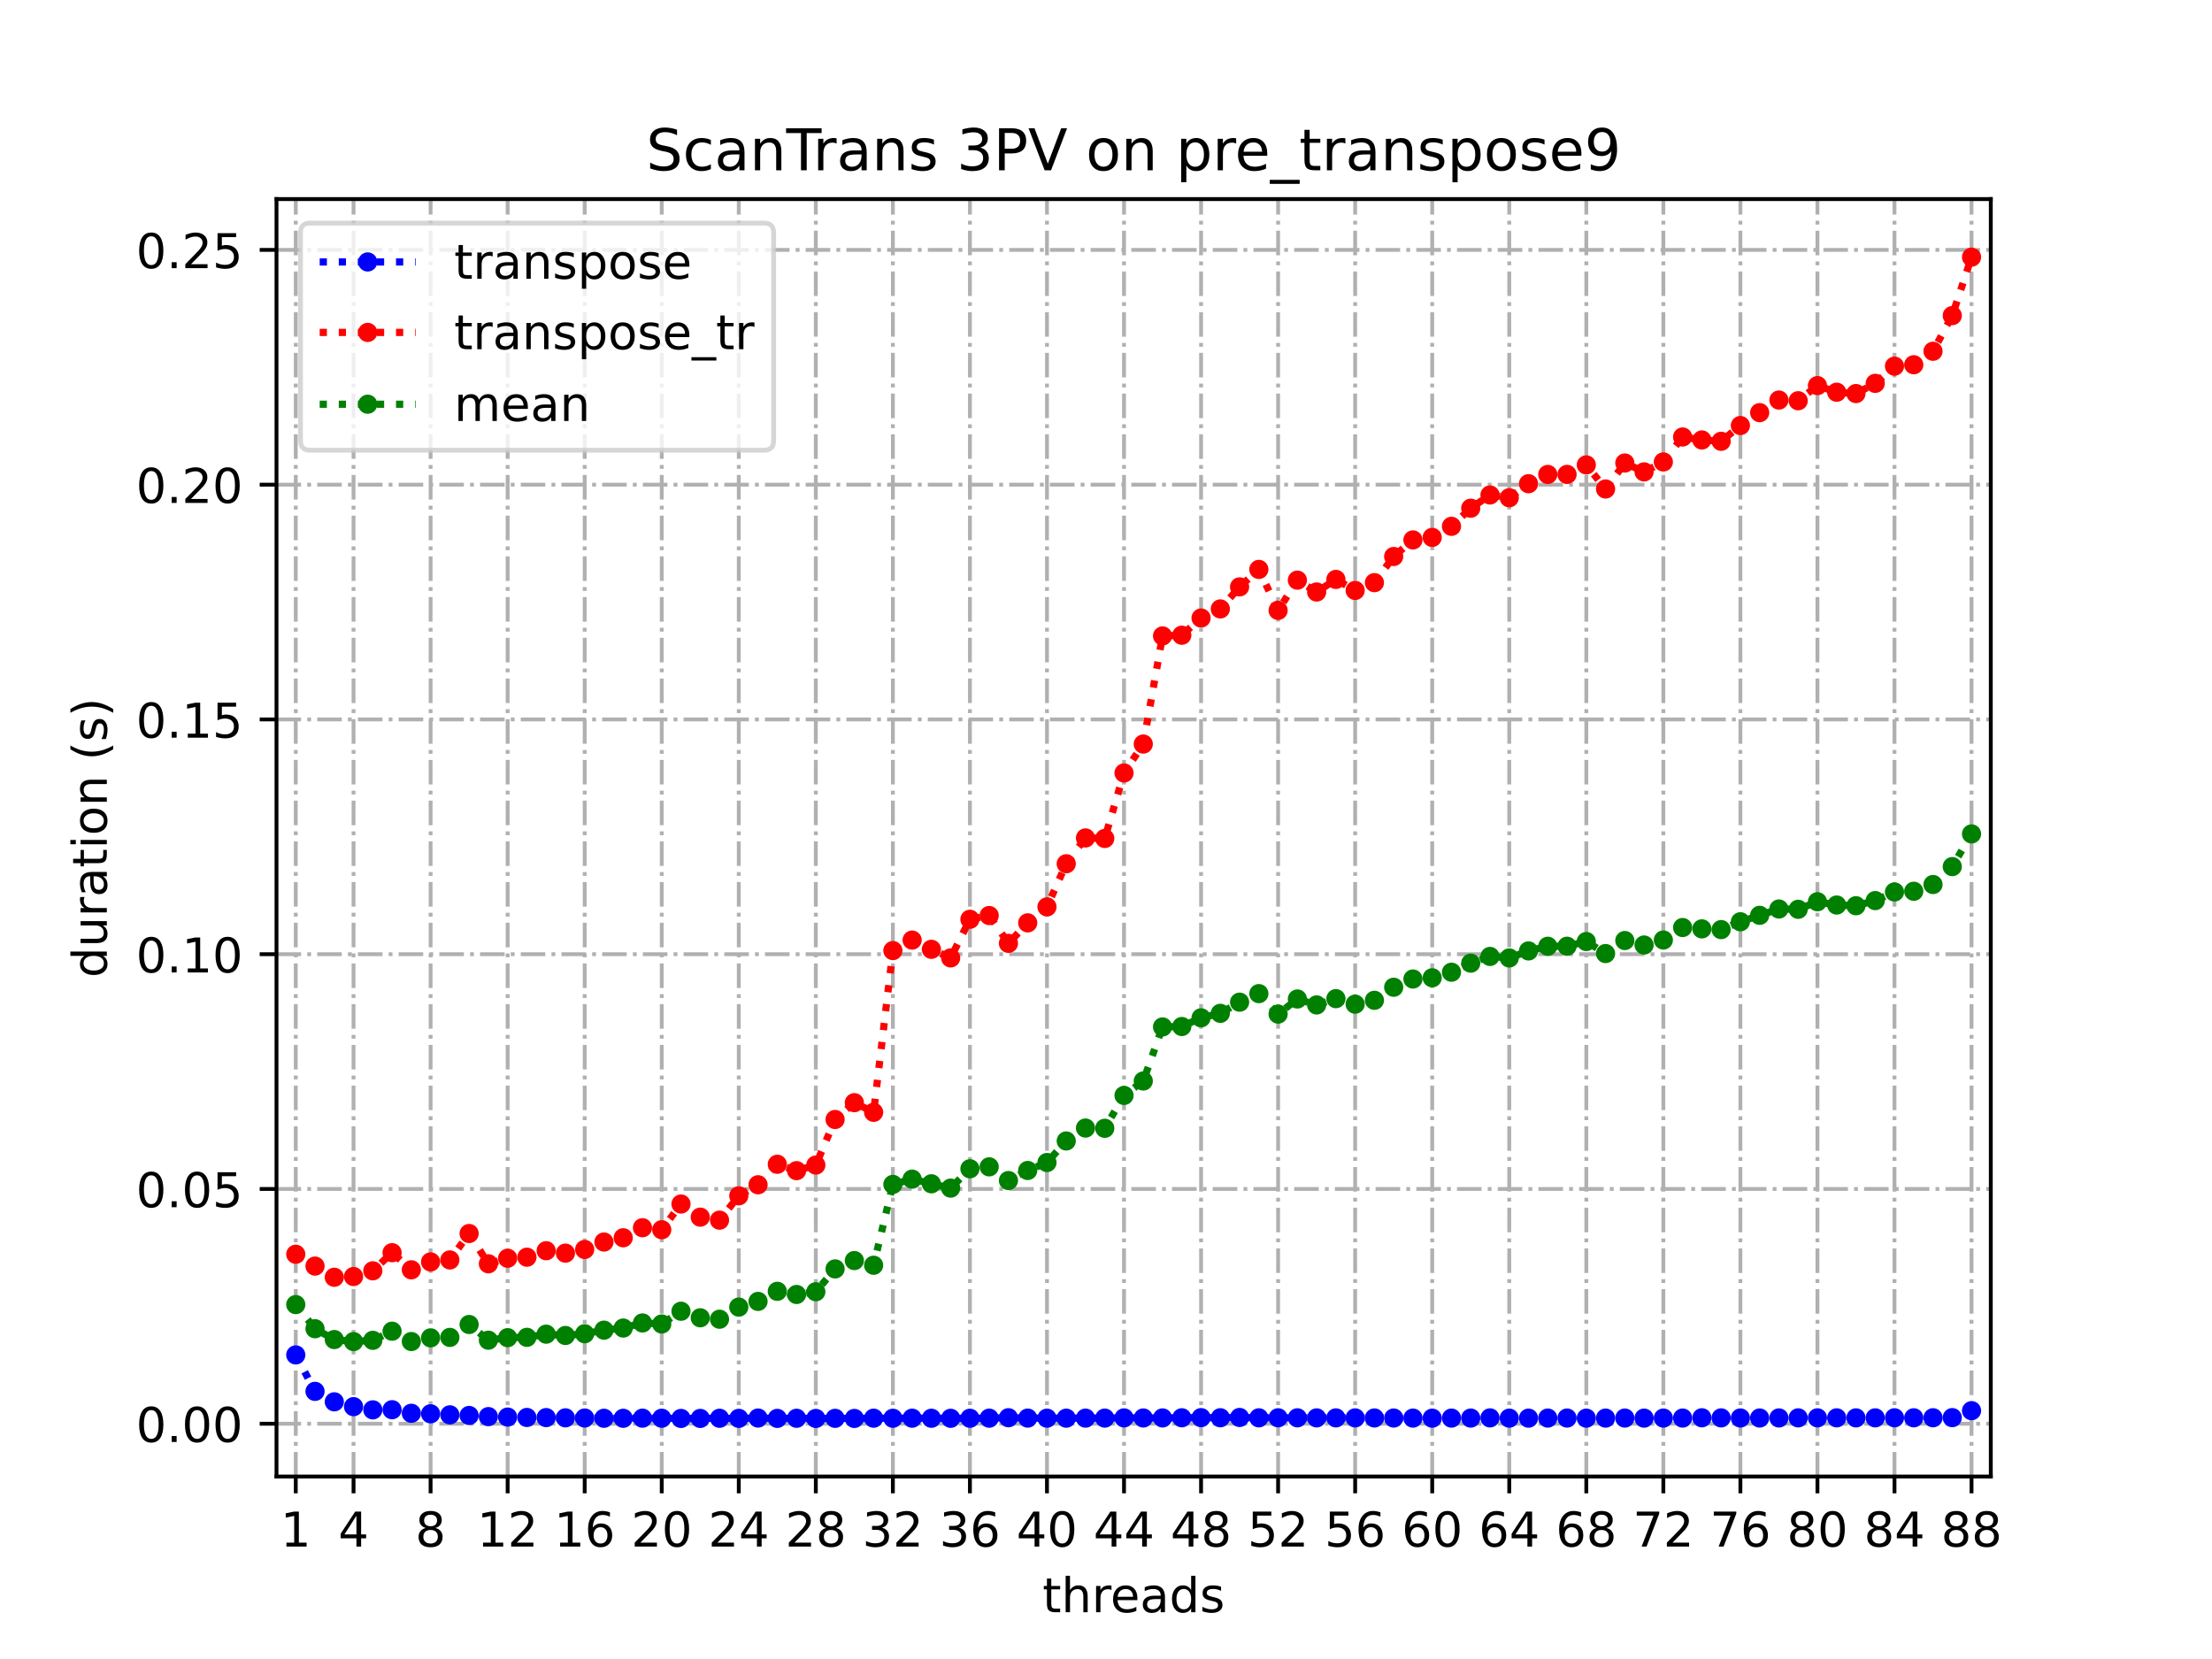 <?xml version="1.0" encoding="utf-8" standalone="no"?>
<!DOCTYPE svg PUBLIC "-//W3C//DTD SVG 1.1//EN"
  "http://www.w3.org/Graphics/SVG/1.1/DTD/svg11.dtd">
<!-- Created with matplotlib (https://matplotlib.org/) -->
<svg height="345.6pt" version="1.1" viewBox="0 0 460.8 345.6" width="460.8pt" xmlns="http://www.w3.org/2000/svg" xmlns:xlink="http://www.w3.org/1999/xlink">
 <defs>
  <style type="text/css">
*{stroke-linecap:butt;stroke-linejoin:round;}
  </style>
 </defs>
 <g id="figure_1">
  <g id="patch_1">
   <path d="M 0 345.6 
L 460.8 345.6 
L 460.8 0 
L 0 0 
z
" style="fill:#ffffff;"/>
  </g>
  <g id="axes_1">
   <g id="patch_2">
    <path d="M 57.6 307.584 
L 414.72 307.584 
L 414.72 41.472 
L 57.6 41.472 
z
" style="fill:#ffffff;"/>
   </g>
   <g id="matplotlib.axis_1">
    <g id="xtick_1">
     <g id="line2d_1">
      <path clip-path="url(#p65467e786f)" d="M 61.613 307.584 
L 61.613 41.472 
" style="fill:none;stroke:#b0b0b0;stroke-dasharray:5.12,1.28,0.8,1.28;stroke-dashoffset:0;stroke-width:0.8;"/>
     </g>
     <g id="line2d_2">
      <defs>
       <path d="M 0 0 
L 0 3.5 
" id="mcf60abae7f" style="stroke:#000000;stroke-width:0.8;"/>
      </defs>
      <g>
       <use style="stroke:#000000;stroke-width:0.8;" x="61.613" xlink:href="#mcf60abae7f" y="307.584"/>
      </g>
     </g>
     <g id="text_1">
      <!-- 1 -->
      <defs>
       <path d="M 12.406 8.297 
L 28.516 8.297 
L 28.516 63.922 
L 10.984 60.406 
L 10.984 69.391 
L 28.422 72.906 
L 38.281 72.906 
L 38.281 8.297 
L 54.391 8.297 
L 54.391 0 
L 12.406 0 
z
" id="DejaVuSans-49"/>
      </defs>
      <g transform="translate(58.431 322.182)scale(0.1 -0.1)">
       <use xlink:href="#DejaVuSans-49"/>
      </g>
     </g>
    </g>
    <g id="xtick_2">
     <g id="line2d_3">
      <path clip-path="url(#p65467e786f)" d="M 73.65 307.584 
L 73.65 41.472 
" style="fill:none;stroke:#b0b0b0;stroke-dasharray:5.12,1.28,0.8,1.28;stroke-dashoffset:0;stroke-width:0.8;"/>
     </g>
     <g id="line2d_4">
      <g>
       <use style="stroke:#000000;stroke-width:0.8;" x="73.65" xlink:href="#mcf60abae7f" y="307.584"/>
      </g>
     </g>
     <g id="text_2">
      <!-- 4 -->
      <defs>
       <path d="M 37.797 64.312 
L 12.891 25.391 
L 37.797 25.391 
z
M 35.203 72.906 
L 47.609 72.906 
L 47.609 25.391 
L 58.016 25.391 
L 58.016 17.188 
L 47.609 17.188 
L 47.609 0 
L 37.797 0 
L 37.797 17.188 
L 4.891 17.188 
L 4.891 26.703 
z
" id="DejaVuSans-52"/>
      </defs>
      <g transform="translate(70.469 322.182)scale(0.1 -0.1)">
       <use xlink:href="#DejaVuSans-52"/>
      </g>
     </g>
    </g>
    <g id="xtick_3">
     <g id="line2d_5">
      <path clip-path="url(#p65467e786f)" d="M 89.701 307.584 
L 89.701 41.472 
" style="fill:none;stroke:#b0b0b0;stroke-dasharray:5.12,1.28,0.8,1.28;stroke-dashoffset:0;stroke-width:0.8;"/>
     </g>
     <g id="line2d_6">
      <g>
       <use style="stroke:#000000;stroke-width:0.8;" x="89.701" xlink:href="#mcf60abae7f" y="307.584"/>
      </g>
     </g>
     <g id="text_3">
      <!-- 8 -->
      <defs>
       <path d="M 31.781 34.625 
Q 24.75 34.625 20.719 30.859 
Q 16.703 27.094 16.703 20.516 
Q 16.703 13.922 20.719 10.156 
Q 24.75 6.391 31.781 6.391 
Q 38.812 6.391 42.859 10.172 
Q 46.922 13.969 46.922 20.516 
Q 46.922 27.094 42.891 30.859 
Q 38.875 34.625 31.781 34.625 
z
M 21.922 38.812 
Q 15.578 40.375 12.031 44.719 
Q 8.5 49.078 8.5 55.328 
Q 8.5 64.062 14.719 69.141 
Q 20.953 74.219 31.781 74.219 
Q 42.672 74.219 48.875 69.141 
Q 55.078 64.062 55.078 55.328 
Q 55.078 49.078 51.531 44.719 
Q 48 40.375 41.703 38.812 
Q 48.828 37.156 52.797 32.312 
Q 56.781 27.484 56.781 20.516 
Q 56.781 9.906 50.312 4.234 
Q 43.844 -1.422 31.781 -1.422 
Q 19.734 -1.422 13.25 4.234 
Q 6.781 9.906 6.781 20.516 
Q 6.781 27.484 10.781 32.312 
Q 14.797 37.156 21.922 38.812 
z
M 18.312 54.391 
Q 18.312 48.734 21.844 45.562 
Q 25.391 42.391 31.781 42.391 
Q 38.141 42.391 41.719 45.562 
Q 45.312 48.734 45.312 54.391 
Q 45.312 60.062 41.719 63.234 
Q 38.141 66.406 31.781 66.406 
Q 25.391 66.406 21.844 63.234 
Q 18.312 60.062 18.312 54.391 
z
" id="DejaVuSans-56"/>
      </defs>
      <g transform="translate(86.519 322.182)scale(0.1 -0.1)">
       <use xlink:href="#DejaVuSans-56"/>
      </g>
     </g>
    </g>
    <g id="xtick_4">
     <g id="line2d_7">
      <path clip-path="url(#p65467e786f)" d="M 105.751 307.584 
L 105.751 41.472 
" style="fill:none;stroke:#b0b0b0;stroke-dasharray:5.12,1.28,0.8,1.28;stroke-dashoffset:0;stroke-width:0.8;"/>
     </g>
     <g id="line2d_8">
      <g>
       <use style="stroke:#000000;stroke-width:0.8;" x="105.751" xlink:href="#mcf60abae7f" y="307.584"/>
      </g>
     </g>
     <g id="text_4">
      <!-- 12 -->
      <defs>
       <path d="M 19.188 8.297 
L 53.609 8.297 
L 53.609 0 
L 7.328 0 
L 7.328 8.297 
Q 12.938 14.109 22.625 23.891 
Q 32.328 33.688 34.812 36.531 
Q 39.547 41.844 41.422 45.531 
Q 43.312 49.219 43.312 52.781 
Q 43.312 58.594 39.234 62.25 
Q 35.156 65.922 28.609 65.922 
Q 23.969 65.922 18.812 64.312 
Q 13.672 62.703 7.812 59.422 
L 7.812 69.391 
Q 13.766 71.781 18.938 73 
Q 24.125 74.219 28.422 74.219 
Q 39.75 74.219 46.484 68.547 
Q 53.219 62.891 53.219 53.422 
Q 53.219 48.922 51.531 44.891 
Q 49.859 40.875 45.406 35.406 
Q 44.188 33.984 37.641 27.219 
Q 31.109 20.453 19.188 8.297 
z
" id="DejaVuSans-50"/>
      </defs>
      <g transform="translate(99.389 322.182)scale(0.1 -0.1)">
       <use xlink:href="#DejaVuSans-49"/>
       <use x="63.623" xlink:href="#DejaVuSans-50"/>
      </g>
     </g>
    </g>
    <g id="xtick_5">
     <g id="line2d_9">
      <path clip-path="url(#p65467e786f)" d="M 121.801 307.584 
L 121.801 41.472 
" style="fill:none;stroke:#b0b0b0;stroke-dasharray:5.12,1.28,0.8,1.28;stroke-dashoffset:0;stroke-width:0.8;"/>
     </g>
     <g id="line2d_10">
      <g>
       <use style="stroke:#000000;stroke-width:0.8;" x="121.801" xlink:href="#mcf60abae7f" y="307.584"/>
      </g>
     </g>
     <g id="text_5">
      <!-- 16 -->
      <defs>
       <path d="M 33.016 40.375 
Q 26.375 40.375 22.484 35.828 
Q 18.609 31.297 18.609 23.391 
Q 18.609 15.531 22.484 10.953 
Q 26.375 6.391 33.016 6.391 
Q 39.656 6.391 43.531 10.953 
Q 47.406 15.531 47.406 23.391 
Q 47.406 31.297 43.531 35.828 
Q 39.656 40.375 33.016 40.375 
z
M 52.594 71.297 
L 52.594 62.312 
Q 48.875 64.062 45.094 64.984 
Q 41.312 65.922 37.594 65.922 
Q 27.828 65.922 22.672 59.328 
Q 17.531 52.734 16.797 39.406 
Q 19.672 43.656 24.016 45.922 
Q 28.375 48.188 33.594 48.188 
Q 44.578 48.188 50.953 41.516 
Q 57.328 34.859 57.328 23.391 
Q 57.328 12.156 50.688 5.359 
Q 44.047 -1.422 33.016 -1.422 
Q 20.359 -1.422 13.672 8.266 
Q 6.984 17.969 6.984 36.375 
Q 6.984 53.656 15.188 63.938 
Q 23.391 74.219 37.203 74.219 
Q 40.922 74.219 44.703 73.484 
Q 48.484 72.75 52.594 71.297 
z
" id="DejaVuSans-54"/>
      </defs>
      <g transform="translate(115.439 322.182)scale(0.1 -0.1)">
       <use xlink:href="#DejaVuSans-49"/>
       <use x="63.623" xlink:href="#DejaVuSans-54"/>
      </g>
     </g>
    </g>
    <g id="xtick_6">
     <g id="line2d_11">
      <path clip-path="url(#p65467e786f)" d="M 137.852 307.584 
L 137.852 41.472 
" style="fill:none;stroke:#b0b0b0;stroke-dasharray:5.12,1.28,0.8,1.28;stroke-dashoffset:0;stroke-width:0.8;"/>
     </g>
     <g id="line2d_12">
      <g>
       <use style="stroke:#000000;stroke-width:0.8;" x="137.852" xlink:href="#mcf60abae7f" y="307.584"/>
      </g>
     </g>
     <g id="text_6">
      <!-- 20 -->
      <defs>
       <path d="M 31.781 66.406 
Q 24.172 66.406 20.328 58.906 
Q 16.5 51.422 16.5 36.375 
Q 16.5 21.391 20.328 13.891 
Q 24.172 6.391 31.781 6.391 
Q 39.453 6.391 43.281 13.891 
Q 47.125 21.391 47.125 36.375 
Q 47.125 51.422 43.281 58.906 
Q 39.453 66.406 31.781 66.406 
z
M 31.781 74.219 
Q 44.047 74.219 50.516 64.516 
Q 56.984 54.828 56.984 36.375 
Q 56.984 17.969 50.516 8.266 
Q 44.047 -1.422 31.781 -1.422 
Q 19.531 -1.422 13.062 8.266 
Q 6.594 17.969 6.594 36.375 
Q 6.594 54.828 13.062 64.516 
Q 19.531 74.219 31.781 74.219 
z
" id="DejaVuSans-48"/>
      </defs>
      <g transform="translate(131.489 322.182)scale(0.1 -0.1)">
       <use xlink:href="#DejaVuSans-50"/>
       <use x="63.623" xlink:href="#DejaVuSans-48"/>
      </g>
     </g>
    </g>
    <g id="xtick_7">
     <g id="line2d_13">
      <path clip-path="url(#p65467e786f)" d="M 153.902 307.584 
L 153.902 41.472 
" style="fill:none;stroke:#b0b0b0;stroke-dasharray:5.12,1.28,0.8,1.28;stroke-dashoffset:0;stroke-width:0.8;"/>
     </g>
     <g id="line2d_14">
      <g>
       <use style="stroke:#000000;stroke-width:0.8;" x="153.902" xlink:href="#mcf60abae7f" y="307.584"/>
      </g>
     </g>
     <g id="text_7">
      <!-- 24 -->
      <g transform="translate(147.54 322.182)scale(0.1 -0.1)">
       <use xlink:href="#DejaVuSans-50"/>
       <use x="63.623" xlink:href="#DejaVuSans-52"/>
      </g>
     </g>
    </g>
    <g id="xtick_8">
     <g id="line2d_15">
      <path clip-path="url(#p65467e786f)" d="M 169.952 307.584 
L 169.952 41.472 
" style="fill:none;stroke:#b0b0b0;stroke-dasharray:5.12,1.28,0.8,1.28;stroke-dashoffset:0;stroke-width:0.8;"/>
     </g>
     <g id="line2d_16">
      <g>
       <use style="stroke:#000000;stroke-width:0.8;" x="169.952" xlink:href="#mcf60abae7f" y="307.584"/>
      </g>
     </g>
     <g id="text_8">
      <!-- 28 -->
      <g transform="translate(163.59 322.182)scale(0.1 -0.1)">
       <use xlink:href="#DejaVuSans-50"/>
       <use x="63.623" xlink:href="#DejaVuSans-56"/>
      </g>
     </g>
    </g>
    <g id="xtick_9">
     <g id="line2d_17">
      <path clip-path="url(#p65467e786f)" d="M 186.003 307.584 
L 186.003 41.472 
" style="fill:none;stroke:#b0b0b0;stroke-dasharray:5.12,1.28,0.8,1.28;stroke-dashoffset:0;stroke-width:0.8;"/>
     </g>
     <g id="line2d_18">
      <g>
       <use style="stroke:#000000;stroke-width:0.8;" x="186.003" xlink:href="#mcf60abae7f" y="307.584"/>
      </g>
     </g>
     <g id="text_9">
      <!-- 32 -->
      <defs>
       <path d="M 40.578 39.312 
Q 47.656 37.797 51.625 33 
Q 55.609 28.219 55.609 21.188 
Q 55.609 10.406 48.188 4.484 
Q 40.766 -1.422 27.094 -1.422 
Q 22.516 -1.422 17.656 -0.516 
Q 12.797 0.391 7.625 2.203 
L 7.625 11.719 
Q 11.719 9.328 16.594 8.109 
Q 21.484 6.891 26.812 6.891 
Q 36.078 6.891 40.938 10.547 
Q 45.797 14.203 45.797 21.188 
Q 45.797 27.641 41.281 31.266 
Q 36.766 34.906 28.719 34.906 
L 20.219 34.906 
L 20.219 43.016 
L 29.109 43.016 
Q 36.375 43.016 40.234 45.922 
Q 44.094 48.828 44.094 54.297 
Q 44.094 59.906 40.109 62.906 
Q 36.141 65.922 28.719 65.922 
Q 24.656 65.922 20.016 65.031 
Q 15.375 64.156 9.812 62.312 
L 9.812 71.094 
Q 15.438 72.656 20.344 73.438 
Q 25.25 74.219 29.594 74.219 
Q 40.828 74.219 47.359 69.109 
Q 53.906 64.016 53.906 55.328 
Q 53.906 49.266 50.438 45.094 
Q 46.969 40.922 40.578 39.312 
z
" id="DejaVuSans-51"/>
      </defs>
      <g transform="translate(179.64 322.182)scale(0.1 -0.1)">
       <use xlink:href="#DejaVuSans-51"/>
       <use x="63.623" xlink:href="#DejaVuSans-50"/>
      </g>
     </g>
    </g>
    <g id="xtick_10">
     <g id="line2d_19">
      <path clip-path="url(#p65467e786f)" d="M 202.053 307.584 
L 202.053 41.472 
" style="fill:none;stroke:#b0b0b0;stroke-dasharray:5.12,1.28,0.8,1.28;stroke-dashoffset:0;stroke-width:0.8;"/>
     </g>
     <g id="line2d_20">
      <g>
       <use style="stroke:#000000;stroke-width:0.8;" x="202.053" xlink:href="#mcf60abae7f" y="307.584"/>
      </g>
     </g>
     <g id="text_10">
      <!-- 36 -->
      <g transform="translate(195.691 322.182)scale(0.1 -0.1)">
       <use xlink:href="#DejaVuSans-51"/>
       <use x="63.623" xlink:href="#DejaVuSans-54"/>
      </g>
     </g>
    </g>
    <g id="xtick_11">
     <g id="line2d_21">
      <path clip-path="url(#p65467e786f)" d="M 218.103 307.584 
L 218.103 41.472 
" style="fill:none;stroke:#b0b0b0;stroke-dasharray:5.12,1.28,0.8,1.28;stroke-dashoffset:0;stroke-width:0.8;"/>
     </g>
     <g id="line2d_22">
      <g>
       <use style="stroke:#000000;stroke-width:0.8;" x="218.103" xlink:href="#mcf60abae7f" y="307.584"/>
      </g>
     </g>
     <g id="text_11">
      <!-- 40 -->
      <g transform="translate(211.741 322.182)scale(0.1 -0.1)">
       <use xlink:href="#DejaVuSans-52"/>
       <use x="63.623" xlink:href="#DejaVuSans-48"/>
      </g>
     </g>
    </g>
    <g id="xtick_12">
     <g id="line2d_23">
      <path clip-path="url(#p65467e786f)" d="M 234.154 307.584 
L 234.154 41.472 
" style="fill:none;stroke:#b0b0b0;stroke-dasharray:5.12,1.28,0.8,1.28;stroke-dashoffset:0;stroke-width:0.8;"/>
     </g>
     <g id="line2d_24">
      <g>
       <use style="stroke:#000000;stroke-width:0.8;" x="234.154" xlink:href="#mcf60abae7f" y="307.584"/>
      </g>
     </g>
     <g id="text_12">
      <!-- 44 -->
      <g transform="translate(227.791 322.182)scale(0.1 -0.1)">
       <use xlink:href="#DejaVuSans-52"/>
       <use x="63.623" xlink:href="#DejaVuSans-52"/>
      </g>
     </g>
    </g>
    <g id="xtick_13">
     <g id="line2d_25">
      <path clip-path="url(#p65467e786f)" d="M 250.204 307.584 
L 250.204 41.472 
" style="fill:none;stroke:#b0b0b0;stroke-dasharray:5.12,1.28,0.8,1.28;stroke-dashoffset:0;stroke-width:0.8;"/>
     </g>
     <g id="line2d_26">
      <g>
       <use style="stroke:#000000;stroke-width:0.8;" x="250.204" xlink:href="#mcf60abae7f" y="307.584"/>
      </g>
     </g>
     <g id="text_13">
      <!-- 48 -->
      <g transform="translate(243.842 322.182)scale(0.1 -0.1)">
       <use xlink:href="#DejaVuSans-52"/>
       <use x="63.623" xlink:href="#DejaVuSans-56"/>
      </g>
     </g>
    </g>
    <g id="xtick_14">
     <g id="line2d_27">
      <path clip-path="url(#p65467e786f)" d="M 266.254 307.584 
L 266.254 41.472 
" style="fill:none;stroke:#b0b0b0;stroke-dasharray:5.12,1.28,0.8,1.28;stroke-dashoffset:0;stroke-width:0.8;"/>
     </g>
     <g id="line2d_28">
      <g>
       <use style="stroke:#000000;stroke-width:0.8;" x="266.254" xlink:href="#mcf60abae7f" y="307.584"/>
      </g>
     </g>
     <g id="text_14">
      <!-- 52 -->
      <defs>
       <path d="M 10.797 72.906 
L 49.516 72.906 
L 49.516 64.594 
L 19.828 64.594 
L 19.828 46.734 
Q 21.969 47.469 24.109 47.828 
Q 26.266 48.188 28.422 48.188 
Q 40.625 48.188 47.75 41.5 
Q 54.891 34.812 54.891 23.391 
Q 54.891 11.625 47.562 5.094 
Q 40.234 -1.422 26.906 -1.422 
Q 22.312 -1.422 17.547 -0.641 
Q 12.797 0.141 7.719 1.703 
L 7.719 11.625 
Q 12.109 9.234 16.797 8.062 
Q 21.484 6.891 26.703 6.891 
Q 35.156 6.891 40.078 11.328 
Q 45.016 15.766 45.016 23.391 
Q 45.016 31 40.078 35.438 
Q 35.156 39.891 26.703 39.891 
Q 22.75 39.891 18.812 39.016 
Q 14.891 38.141 10.797 36.281 
z
" id="DejaVuSans-53"/>
      </defs>
      <g transform="translate(259.892 322.182)scale(0.1 -0.1)">
       <use xlink:href="#DejaVuSans-53"/>
       <use x="63.623" xlink:href="#DejaVuSans-50"/>
      </g>
     </g>
    </g>
    <g id="xtick_15">
     <g id="line2d_29">
      <path clip-path="url(#p65467e786f)" d="M 282.305 307.584 
L 282.305 41.472 
" style="fill:none;stroke:#b0b0b0;stroke-dasharray:5.12,1.28,0.8,1.28;stroke-dashoffset:0;stroke-width:0.8;"/>
     </g>
     <g id="line2d_30">
      <g>
       <use style="stroke:#000000;stroke-width:0.8;" x="282.305" xlink:href="#mcf60abae7f" y="307.584"/>
      </g>
     </g>
     <g id="text_15">
      <!-- 56 -->
      <g transform="translate(275.942 322.182)scale(0.1 -0.1)">
       <use xlink:href="#DejaVuSans-53"/>
       <use x="63.623" xlink:href="#DejaVuSans-54"/>
      </g>
     </g>
    </g>
    <g id="xtick_16">
     <g id="line2d_31">
      <path clip-path="url(#p65467e786f)" d="M 298.355 307.584 
L 298.355 41.472 
" style="fill:none;stroke:#b0b0b0;stroke-dasharray:5.12,1.28,0.8,1.28;stroke-dashoffset:0;stroke-width:0.8;"/>
     </g>
     <g id="line2d_32">
      <g>
       <use style="stroke:#000000;stroke-width:0.8;" x="298.355" xlink:href="#mcf60abae7f" y="307.584"/>
      </g>
     </g>
     <g id="text_16">
      <!-- 60 -->
      <g transform="translate(291.993 322.182)scale(0.1 -0.1)">
       <use xlink:href="#DejaVuSans-54"/>
       <use x="63.623" xlink:href="#DejaVuSans-48"/>
      </g>
     </g>
    </g>
    <g id="xtick_17">
     <g id="line2d_33">
      <path clip-path="url(#p65467e786f)" d="M 314.405 307.584 
L 314.405 41.472 
" style="fill:none;stroke:#b0b0b0;stroke-dasharray:5.12,1.28,0.8,1.28;stroke-dashoffset:0;stroke-width:0.8;"/>
     </g>
     <g id="line2d_34">
      <g>
       <use style="stroke:#000000;stroke-width:0.8;" x="314.405" xlink:href="#mcf60abae7f" y="307.584"/>
      </g>
     </g>
     <g id="text_17">
      <!-- 64 -->
      <g transform="translate(308.043 322.182)scale(0.1 -0.1)">
       <use xlink:href="#DejaVuSans-54"/>
       <use x="63.623" xlink:href="#DejaVuSans-52"/>
      </g>
     </g>
    </g>
    <g id="xtick_18">
     <g id="line2d_35">
      <path clip-path="url(#p65467e786f)" d="M 330.456 307.584 
L 330.456 41.472 
" style="fill:none;stroke:#b0b0b0;stroke-dasharray:5.12,1.28,0.8,1.28;stroke-dashoffset:0;stroke-width:0.8;"/>
     </g>
     <g id="line2d_36">
      <g>
       <use style="stroke:#000000;stroke-width:0.8;" x="330.456" xlink:href="#mcf60abae7f" y="307.584"/>
      </g>
     </g>
     <g id="text_18">
      <!-- 68 -->
      <g transform="translate(324.093 322.182)scale(0.1 -0.1)">
       <use xlink:href="#DejaVuSans-54"/>
       <use x="63.623" xlink:href="#DejaVuSans-56"/>
      </g>
     </g>
    </g>
    <g id="xtick_19">
     <g id="line2d_37">
      <path clip-path="url(#p65467e786f)" d="M 346.506 307.584 
L 346.506 41.472 
" style="fill:none;stroke:#b0b0b0;stroke-dasharray:5.12,1.28,0.8,1.28;stroke-dashoffset:0;stroke-width:0.8;"/>
     </g>
     <g id="line2d_38">
      <g>
       <use style="stroke:#000000;stroke-width:0.8;" x="346.506" xlink:href="#mcf60abae7f" y="307.584"/>
      </g>
     </g>
     <g id="text_19">
      <!-- 72 -->
      <defs>
       <path d="M 8.203 72.906 
L 55.078 72.906 
L 55.078 68.703 
L 28.609 0 
L 18.312 0 
L 43.219 64.594 
L 8.203 64.594 
z
" id="DejaVuSans-55"/>
      </defs>
      <g transform="translate(340.144 322.182)scale(0.1 -0.1)">
       <use xlink:href="#DejaVuSans-55"/>
       <use x="63.623" xlink:href="#DejaVuSans-50"/>
      </g>
     </g>
    </g>
    <g id="xtick_20">
     <g id="line2d_39">
      <path clip-path="url(#p65467e786f)" d="M 362.556 307.584 
L 362.556 41.472 
" style="fill:none;stroke:#b0b0b0;stroke-dasharray:5.12,1.28,0.8,1.28;stroke-dashoffset:0;stroke-width:0.8;"/>
     </g>
     <g id="line2d_40">
      <g>
       <use style="stroke:#000000;stroke-width:0.8;" x="362.556" xlink:href="#mcf60abae7f" y="307.584"/>
      </g>
     </g>
     <g id="text_20">
      <!-- 76 -->
      <g transform="translate(356.194 322.182)scale(0.1 -0.1)">
       <use xlink:href="#DejaVuSans-55"/>
       <use x="63.623" xlink:href="#DejaVuSans-54"/>
      </g>
     </g>
    </g>
    <g id="xtick_21">
     <g id="line2d_41">
      <path clip-path="url(#p65467e786f)" d="M 378.607 307.584 
L 378.607 41.472 
" style="fill:none;stroke:#b0b0b0;stroke-dasharray:5.12,1.28,0.8,1.28;stroke-dashoffset:0;stroke-width:0.8;"/>
     </g>
     <g id="line2d_42">
      <g>
       <use style="stroke:#000000;stroke-width:0.8;" x="378.607" xlink:href="#mcf60abae7f" y="307.584"/>
      </g>
     </g>
     <g id="text_21">
      <!-- 80 -->
      <g transform="translate(372.244 322.182)scale(0.1 -0.1)">
       <use xlink:href="#DejaVuSans-56"/>
       <use x="63.623" xlink:href="#DejaVuSans-48"/>
      </g>
     </g>
    </g>
    <g id="xtick_22">
     <g id="line2d_43">
      <path clip-path="url(#p65467e786f)" d="M 394.657 307.584 
L 394.657 41.472 
" style="fill:none;stroke:#b0b0b0;stroke-dasharray:5.12,1.28,0.8,1.28;stroke-dashoffset:0;stroke-width:0.8;"/>
     </g>
     <g id="line2d_44">
      <g>
       <use style="stroke:#000000;stroke-width:0.8;" x="394.657" xlink:href="#mcf60abae7f" y="307.584"/>
      </g>
     </g>
     <g id="text_22">
      <!-- 84 -->
      <g transform="translate(388.295 322.182)scale(0.1 -0.1)">
       <use xlink:href="#DejaVuSans-56"/>
       <use x="63.623" xlink:href="#DejaVuSans-52"/>
      </g>
     </g>
    </g>
    <g id="xtick_23">
     <g id="line2d_45">
      <path clip-path="url(#p65467e786f)" d="M 410.707 307.584 
L 410.707 41.472 
" style="fill:none;stroke:#b0b0b0;stroke-dasharray:5.12,1.28,0.8,1.28;stroke-dashoffset:0;stroke-width:0.8;"/>
     </g>
     <g id="line2d_46">
      <g>
       <use style="stroke:#000000;stroke-width:0.8;" x="410.707" xlink:href="#mcf60abae7f" y="307.584"/>
      </g>
     </g>
     <g id="text_23">
      <!-- 88 -->
      <g transform="translate(404.345 322.182)scale(0.1 -0.1)">
       <use xlink:href="#DejaVuSans-56"/>
       <use x="63.623" xlink:href="#DejaVuSans-56"/>
      </g>
     </g>
    </g>
    <g id="text_24">
     <!-- threads -->
     <defs>
      <path d="M 18.312 70.219 
L 18.312 54.688 
L 36.812 54.688 
L 36.812 47.703 
L 18.312 47.703 
L 18.312 18.016 
Q 18.312 11.328 20.141 9.422 
Q 21.969 7.516 27.594 7.516 
L 36.812 7.516 
L 36.812 0 
L 27.594 0 
Q 17.188 0 13.234 3.875 
Q 9.281 7.766 9.281 18.016 
L 9.281 47.703 
L 2.688 47.703 
L 2.688 54.688 
L 9.281 54.688 
L 9.281 70.219 
z
" id="DejaVuSans-116"/>
      <path d="M 54.891 33.016 
L 54.891 0 
L 45.906 0 
L 45.906 32.719 
Q 45.906 40.484 42.875 44.328 
Q 39.844 48.188 33.797 48.188 
Q 26.516 48.188 22.312 43.547 
Q 18.109 38.922 18.109 30.906 
L 18.109 0 
L 9.078 0 
L 9.078 75.984 
L 18.109 75.984 
L 18.109 46.188 
Q 21.344 51.125 25.703 53.562 
Q 30.078 56 35.797 56 
Q 45.219 56 50.047 50.172 
Q 54.891 44.344 54.891 33.016 
z
" id="DejaVuSans-104"/>
      <path d="M 41.109 46.297 
Q 39.594 47.172 37.812 47.578 
Q 36.031 48 33.891 48 
Q 26.266 48 22.188 43.047 
Q 18.109 38.094 18.109 28.812 
L 18.109 0 
L 9.078 0 
L 9.078 54.688 
L 18.109 54.688 
L 18.109 46.188 
Q 20.953 51.172 25.484 53.578 
Q 30.031 56 36.531 56 
Q 37.453 56 38.578 55.875 
Q 39.703 55.766 41.062 55.516 
z
" id="DejaVuSans-114"/>
      <path d="M 56.203 29.594 
L 56.203 25.203 
L 14.891 25.203 
Q 15.484 15.922 20.484 11.062 
Q 25.484 6.203 34.422 6.203 
Q 39.594 6.203 44.453 7.469 
Q 49.312 8.734 54.109 11.281 
L 54.109 2.781 
Q 49.266 0.734 44.188 -0.344 
Q 39.109 -1.422 33.891 -1.422 
Q 20.797 -1.422 13.156 6.188 
Q 5.516 13.812 5.516 26.812 
Q 5.516 40.234 12.766 48.109 
Q 20.016 56 32.328 56 
Q 43.359 56 49.781 48.891 
Q 56.203 41.797 56.203 29.594 
z
M 47.219 32.234 
Q 47.125 39.594 43.094 43.984 
Q 39.062 48.391 32.422 48.391 
Q 24.906 48.391 20.391 44.141 
Q 15.875 39.891 15.188 32.172 
z
" id="DejaVuSans-101"/>
      <path d="M 34.281 27.484 
Q 23.391 27.484 19.188 25 
Q 14.984 22.516 14.984 16.5 
Q 14.984 11.719 18.141 8.906 
Q 21.297 6.109 26.703 6.109 
Q 34.188 6.109 38.703 11.406 
Q 43.219 16.703 43.219 25.484 
L 43.219 27.484 
z
M 52.203 31.203 
L 52.203 0 
L 43.219 0 
L 43.219 8.297 
Q 40.141 3.328 35.547 0.953 
Q 30.953 -1.422 24.312 -1.422 
Q 15.922 -1.422 10.953 3.297 
Q 6 8.016 6 15.922 
Q 6 25.141 12.172 29.828 
Q 18.359 34.516 30.609 34.516 
L 43.219 34.516 
L 43.219 35.406 
Q 43.219 41.609 39.141 45 
Q 35.062 48.391 27.688 48.391 
Q 23 48.391 18.547 47.266 
Q 14.109 46.141 10.016 43.891 
L 10.016 52.203 
Q 14.938 54.109 19.578 55.047 
Q 24.219 56 28.609 56 
Q 40.484 56 46.344 49.844 
Q 52.203 43.703 52.203 31.203 
z
" id="DejaVuSans-97"/>
      <path d="M 45.406 46.391 
L 45.406 75.984 
L 54.391 75.984 
L 54.391 0 
L 45.406 0 
L 45.406 8.203 
Q 42.578 3.328 38.25 0.953 
Q 33.938 -1.422 27.875 -1.422 
Q 17.969 -1.422 11.734 6.484 
Q 5.516 14.406 5.516 27.297 
Q 5.516 40.188 11.734 48.094 
Q 17.969 56 27.875 56 
Q 33.938 56 38.25 53.625 
Q 42.578 51.266 45.406 46.391 
z
M 14.797 27.297 
Q 14.797 17.391 18.875 11.75 
Q 22.953 6.109 30.078 6.109 
Q 37.203 6.109 41.297 11.75 
Q 45.406 17.391 45.406 27.297 
Q 45.406 37.203 41.297 42.844 
Q 37.203 48.484 30.078 48.484 
Q 22.953 48.484 18.875 42.844 
Q 14.797 37.203 14.797 27.297 
z
" id="DejaVuSans-100"/>
      <path d="M 44.281 53.078 
L 44.281 44.578 
Q 40.484 46.531 36.375 47.5 
Q 32.281 48.484 27.875 48.484 
Q 21.188 48.484 17.844 46.438 
Q 14.5 44.391 14.5 40.281 
Q 14.5 37.156 16.891 35.375 
Q 19.281 33.594 26.516 31.984 
L 29.594 31.297 
Q 39.156 29.25 43.188 25.516 
Q 47.219 21.781 47.219 15.094 
Q 47.219 7.469 41.188 3.016 
Q 35.156 -1.422 24.609 -1.422 
Q 20.219 -1.422 15.453 -0.562 
Q 10.688 0.297 5.422 2 
L 5.422 11.281 
Q 10.406 8.688 15.234 7.391 
Q 20.062 6.109 24.812 6.109 
Q 31.156 6.109 34.562 8.281 
Q 37.984 10.453 37.984 14.406 
Q 37.984 18.062 35.516 20.016 
Q 33.062 21.969 24.703 23.781 
L 21.578 24.516 
Q 13.234 26.266 9.516 29.906 
Q 5.812 33.547 5.812 39.891 
Q 5.812 47.609 11.281 51.797 
Q 16.75 56 26.812 56 
Q 31.781 56 36.172 55.266 
Q 40.578 54.547 44.281 53.078 
z
" id="DejaVuSans-115"/>
     </defs>
     <g transform="translate(217.169 335.861)scale(0.1 -0.1)">
      <use xlink:href="#DejaVuSans-116"/>
      <use x="39.209" xlink:href="#DejaVuSans-104"/>
      <use x="102.588" xlink:href="#DejaVuSans-114"/>
      <use x="141.451" xlink:href="#DejaVuSans-101"/>
      <use x="202.975" xlink:href="#DejaVuSans-97"/>
      <use x="264.254" xlink:href="#DejaVuSans-100"/>
      <use x="327.73" xlink:href="#DejaVuSans-115"/>
     </g>
    </g>
   </g>
   <g id="matplotlib.axis_2">
    <g id="ytick_1">
     <g id="line2d_47">
      <path clip-path="url(#p65467e786f)" d="M 57.6 296.59 
L 414.72 296.59 
" style="fill:none;stroke:#b0b0b0;stroke-dasharray:5.12,1.28,0.8,1.28;stroke-dashoffset:0;stroke-width:0.8;"/>
     </g>
     <g id="line2d_48">
      <defs>
       <path d="M 0 0 
L -3.5 0 
" id="m8143b15565" style="stroke:#000000;stroke-width:0.8;"/>
      </defs>
      <g>
       <use style="stroke:#000000;stroke-width:0.8;" x="57.6" xlink:href="#m8143b15565" y="296.59"/>
      </g>
     </g>
     <g id="text_25">
      <!-- 0.00 -->
      <defs>
       <path d="M 10.688 12.406 
L 21 12.406 
L 21 0 
L 10.688 0 
z
" id="DejaVuSans-46"/>
      </defs>
      <g transform="translate(28.334 300.389)scale(0.1 -0.1)">
       <use xlink:href="#DejaVuSans-48"/>
       <use x="63.623" xlink:href="#DejaVuSans-46"/>
       <use x="95.41" xlink:href="#DejaVuSans-48"/>
       <use x="159.033" xlink:href="#DejaVuSans-48"/>
      </g>
     </g>
    </g>
    <g id="ytick_2">
     <g id="line2d_49">
      <path clip-path="url(#p65467e786f)" d="M 57.6 247.685 
L 414.72 247.685 
" style="fill:none;stroke:#b0b0b0;stroke-dasharray:5.12,1.28,0.8,1.28;stroke-dashoffset:0;stroke-width:0.8;"/>
     </g>
     <g id="line2d_50">
      <g>
       <use style="stroke:#000000;stroke-width:0.8;" x="57.6" xlink:href="#m8143b15565" y="247.685"/>
      </g>
     </g>
     <g id="text_26">
      <!-- 0.05 -->
      <g transform="translate(28.334 251.484)scale(0.1 -0.1)">
       <use xlink:href="#DejaVuSans-48"/>
       <use x="63.623" xlink:href="#DejaVuSans-46"/>
       <use x="95.41" xlink:href="#DejaVuSans-48"/>
       <use x="159.033" xlink:href="#DejaVuSans-53"/>
      </g>
     </g>
    </g>
    <g id="ytick_3">
     <g id="line2d_51">
      <path clip-path="url(#p65467e786f)" d="M 57.6 198.779 
L 414.72 198.779 
" style="fill:none;stroke:#b0b0b0;stroke-dasharray:5.12,1.28,0.8,1.28;stroke-dashoffset:0;stroke-width:0.8;"/>
     </g>
     <g id="line2d_52">
      <g>
       <use style="stroke:#000000;stroke-width:0.8;" x="57.6" xlink:href="#m8143b15565" y="198.779"/>
      </g>
     </g>
     <g id="text_27">
      <!-- 0.10 -->
      <g transform="translate(28.334 202.578)scale(0.1 -0.1)">
       <use xlink:href="#DejaVuSans-48"/>
       <use x="63.623" xlink:href="#DejaVuSans-46"/>
       <use x="95.41" xlink:href="#DejaVuSans-49"/>
       <use x="159.033" xlink:href="#DejaVuSans-48"/>
      </g>
     </g>
    </g>
    <g id="ytick_4">
     <g id="line2d_53">
      <path clip-path="url(#p65467e786f)" d="M 57.6 149.874 
L 414.72 149.874 
" style="fill:none;stroke:#b0b0b0;stroke-dasharray:5.12,1.28,0.8,1.28;stroke-dashoffset:0;stroke-width:0.8;"/>
     </g>
     <g id="line2d_54">
      <g>
       <use style="stroke:#000000;stroke-width:0.8;" x="57.6" xlink:href="#m8143b15565" y="149.874"/>
      </g>
     </g>
     <g id="text_28">
      <!-- 0.15 -->
      <g transform="translate(28.334 153.673)scale(0.1 -0.1)">
       <use xlink:href="#DejaVuSans-48"/>
       <use x="63.623" xlink:href="#DejaVuSans-46"/>
       <use x="95.41" xlink:href="#DejaVuSans-49"/>
       <use x="159.033" xlink:href="#DejaVuSans-53"/>
      </g>
     </g>
    </g>
    <g id="ytick_5">
     <g id="line2d_55">
      <path clip-path="url(#p65467e786f)" d="M 57.6 100.968 
L 414.72 100.968 
" style="fill:none;stroke:#b0b0b0;stroke-dasharray:5.12,1.28,0.8,1.28;stroke-dashoffset:0;stroke-width:0.8;"/>
     </g>
     <g id="line2d_56">
      <g>
       <use style="stroke:#000000;stroke-width:0.8;" x="57.6" xlink:href="#m8143b15565" y="100.968"/>
      </g>
     </g>
     <g id="text_29">
      <!-- 0.20 -->
      <g transform="translate(28.334 104.768)scale(0.1 -0.1)">
       <use xlink:href="#DejaVuSans-48"/>
       <use x="63.623" xlink:href="#DejaVuSans-46"/>
       <use x="95.41" xlink:href="#DejaVuSans-50"/>
       <use x="159.033" xlink:href="#DejaVuSans-48"/>
      </g>
     </g>
    </g>
    <g id="ytick_6">
     <g id="line2d_57">
      <path clip-path="url(#p65467e786f)" d="M 57.6 52.063 
L 414.72 52.063 
" style="fill:none;stroke:#b0b0b0;stroke-dasharray:5.12,1.28,0.8,1.28;stroke-dashoffset:0;stroke-width:0.8;"/>
     </g>
     <g id="line2d_58">
      <g>
       <use style="stroke:#000000;stroke-width:0.8;" x="57.6" xlink:href="#m8143b15565" y="52.063"/>
      </g>
     </g>
     <g id="text_30">
      <!-- 0.25 -->
      <g transform="translate(28.334 55.862)scale(0.1 -0.1)">
       <use xlink:href="#DejaVuSans-48"/>
       <use x="63.623" xlink:href="#DejaVuSans-46"/>
       <use x="95.41" xlink:href="#DejaVuSans-50"/>
       <use x="159.033" xlink:href="#DejaVuSans-53"/>
      </g>
     </g>
    </g>
    <g id="text_31">
     <!-- duration (s) -->
     <defs>
      <path d="M 8.5 21.578 
L 8.5 54.688 
L 17.484 54.688 
L 17.484 21.922 
Q 17.484 14.156 20.5 10.266 
Q 23.531 6.391 29.594 6.391 
Q 36.859 6.391 41.078 11.031 
Q 45.312 15.672 45.312 23.688 
L 45.312 54.688 
L 54.297 54.688 
L 54.297 0 
L 45.312 0 
L 45.312 8.406 
Q 42.047 3.422 37.719 1 
Q 33.406 -1.422 27.688 -1.422 
Q 18.266 -1.422 13.375 4.438 
Q 8.5 10.297 8.5 21.578 
z
M 31.109 56 
z
" id="DejaVuSans-117"/>
      <path d="M 9.422 54.688 
L 18.406 54.688 
L 18.406 0 
L 9.422 0 
z
M 9.422 75.984 
L 18.406 75.984 
L 18.406 64.594 
L 9.422 64.594 
z
" id="DejaVuSans-105"/>
      <path d="M 30.609 48.391 
Q 23.391 48.391 19.188 42.75 
Q 14.984 37.109 14.984 27.297 
Q 14.984 17.484 19.156 11.844 
Q 23.344 6.203 30.609 6.203 
Q 37.797 6.203 41.984 11.859 
Q 46.188 17.531 46.188 27.297 
Q 46.188 37.016 41.984 42.703 
Q 37.797 48.391 30.609 48.391 
z
M 30.609 56 
Q 42.328 56 49.016 48.375 
Q 55.719 40.766 55.719 27.297 
Q 55.719 13.875 49.016 6.219 
Q 42.328 -1.422 30.609 -1.422 
Q 18.844 -1.422 12.172 6.219 
Q 5.516 13.875 5.516 27.297 
Q 5.516 40.766 12.172 48.375 
Q 18.844 56 30.609 56 
z
" id="DejaVuSans-111"/>
      <path d="M 54.891 33.016 
L 54.891 0 
L 45.906 0 
L 45.906 32.719 
Q 45.906 40.484 42.875 44.328 
Q 39.844 48.188 33.797 48.188 
Q 26.516 48.188 22.312 43.547 
Q 18.109 38.922 18.109 30.906 
L 18.109 0 
L 9.078 0 
L 9.078 54.688 
L 18.109 54.688 
L 18.109 46.188 
Q 21.344 51.125 25.703 53.562 
Q 30.078 56 35.797 56 
Q 45.219 56 50.047 50.172 
Q 54.891 44.344 54.891 33.016 
z
" id="DejaVuSans-110"/>
      <path id="DejaVuSans-32"/>
      <path d="M 31 75.875 
Q 24.469 64.656 21.281 53.656 
Q 18.109 42.672 18.109 31.391 
Q 18.109 20.125 21.312 9.062 
Q 24.516 -2 31 -13.188 
L 23.188 -13.188 
Q 15.875 -1.703 12.234 9.375 
Q 8.594 20.453 8.594 31.391 
Q 8.594 42.281 12.203 53.312 
Q 15.828 64.359 23.188 75.875 
z
" id="DejaVuSans-40"/>
      <path d="M 8.016 75.875 
L 15.828 75.875 
Q 23.141 64.359 26.781 53.312 
Q 30.422 42.281 30.422 31.391 
Q 30.422 20.453 26.781 9.375 
Q 23.141 -1.703 15.828 -13.188 
L 8.016 -13.188 
Q 14.5 -2 17.703 9.062 
Q 20.906 20.125 20.906 31.391 
Q 20.906 42.672 17.703 53.656 
Q 14.5 64.656 8.016 75.875 
z
" id="DejaVuSans-41"/>
     </defs>
     <g transform="translate(22.255 203.663)rotate(-90)scale(0.1 -0.1)">
      <use xlink:href="#DejaVuSans-100"/>
      <use x="63.477" xlink:href="#DejaVuSans-117"/>
      <use x="126.855" xlink:href="#DejaVuSans-114"/>
      <use x="167.969" xlink:href="#DejaVuSans-97"/>
      <use x="229.248" xlink:href="#DejaVuSans-116"/>
      <use x="268.457" xlink:href="#DejaVuSans-105"/>
      <use x="296.24" xlink:href="#DejaVuSans-111"/>
      <use x="357.422" xlink:href="#DejaVuSans-110"/>
      <use x="420.801" xlink:href="#DejaVuSans-32"/>
      <use x="452.588" xlink:href="#DejaVuSans-40"/>
      <use x="491.602" xlink:href="#DejaVuSans-115"/>
      <use x="543.701" xlink:href="#DejaVuSans-41"/>
     </g>
    </g>
   </g>
   <g id="line2d_59">
    <path clip-path="url(#p65467e786f)" d="M 61.613 282.256 
L 65.625 289.845 
L 69.638 292.026 
L 73.65 293.031 
L 77.663 293.698 
L 81.676 293.67 
L 85.688 294.411 
L 89.701 294.523 
L 93.713 294.739 
L 97.726 294.87 
L 101.738 295.105 
L 105.751 295.203 
L 109.764 295.282 
L 113.776 295.312 
L 117.789 295.363 
L 121.801 295.399 
L 125.814 295.453 
L 129.827 295.458 
L 133.839 295.433 
L 137.852 295.447 
L 141.864 295.488 
L 145.877 295.484 
L 149.889 295.453 
L 153.902 295.472 
L 157.915 295.404 
L 161.927 295.477 
L 165.94 295.454 
L 169.952 295.488 
L 173.965 295.467 
L 177.978 295.488 
L 181.99 295.435 
L 186.003 295.452 
L 190.015 295.435 
L 194.028 295.451 
L 198.04 295.461 
L 202.053 295.451 
L 206.066 295.432 
L 210.078 295.339 
L 214.091 295.417 
L 218.103 295.433 
L 222.116 295.433 
L 226.129 295.424 
L 230.141 295.419 
L 234.154 295.374 
L 238.166 295.392 
L 242.179 295.382 
L 246.191 295.351 
L 250.204 295.321 
L 254.217 295.346 
L 258.229 295.285 
L 262.242 295.362 
L 266.254 295.352 
L 270.267 295.359 
L 274.28 295.372 
L 278.292 295.372 
L 282.305 295.373 
L 286.317 295.39 
L 290.33 295.402 
L 294.342 295.416 
L 298.355 295.433 
L 302.368 295.419 
L 306.38 295.413 
L 310.393 295.373 
L 314.405 295.428 
L 318.418 295.427 
L 322.431 295.412 
L 326.443 295.406 
L 330.456 295.428 
L 334.468 295.418 
L 338.481 295.411 
L 342.493 295.424 
L 346.506 295.412 
L 350.519 295.409 
L 354.531 295.351 
L 358.544 295.373 
L 362.556 295.392 
L 366.569 295.398 
L 370.582 295.385 
L 374.594 295.367 
L 378.607 295.363 
L 382.619 295.363 
L 386.632 295.371 
L 390.644 295.365 
L 394.657 295.353 
L 398.67 295.355 
L 402.682 295.345 
L 406.695 295.32 
L 410.707 293.872 
" style="fill:none;stroke:#0000ff;stroke-dasharray:1.5,2.475;stroke-dashoffset:0;stroke-width:1.5;"/>
    <defs>
     <path d="M 0 1.5 
C 0.398 1.5 0.779 1.342 1.061 1.061 
C 1.342 0.779 1.5 0.398 1.5 0 
C 1.5 -0.398 1.342 -0.779 1.061 -1.061 
C 0.779 -1.342 0.398 -1.5 0 -1.5 
C -0.398 -1.5 -0.779 -1.342 -1.061 -1.061 
C -1.342 -0.779 -1.5 -0.398 -1.5 0 
C -1.5 0.398 -1.342 0.779 -1.061 1.061 
C -0.779 1.342 -0.398 1.5 0 1.5 
z
" id="m3d8a7becdf" style="stroke:#0000ff;"/>
    </defs>
    <g clip-path="url(#p65467e786f)">
     <use style="fill:#0000ff;stroke:#0000ff;" x="61.613" xlink:href="#m3d8a7becdf" y="282.256"/>
     <use style="fill:#0000ff;stroke:#0000ff;" x="65.625" xlink:href="#m3d8a7becdf" y="289.845"/>
     <use style="fill:#0000ff;stroke:#0000ff;" x="69.638" xlink:href="#m3d8a7becdf" y="292.026"/>
     <use style="fill:#0000ff;stroke:#0000ff;" x="73.65" xlink:href="#m3d8a7becdf" y="293.031"/>
     <use style="fill:#0000ff;stroke:#0000ff;" x="77.663" xlink:href="#m3d8a7becdf" y="293.698"/>
     <use style="fill:#0000ff;stroke:#0000ff;" x="81.676" xlink:href="#m3d8a7becdf" y="293.67"/>
     <use style="fill:#0000ff;stroke:#0000ff;" x="85.688" xlink:href="#m3d8a7becdf" y="294.411"/>
     <use style="fill:#0000ff;stroke:#0000ff;" x="89.701" xlink:href="#m3d8a7becdf" y="294.523"/>
     <use style="fill:#0000ff;stroke:#0000ff;" x="93.713" xlink:href="#m3d8a7becdf" y="294.739"/>
     <use style="fill:#0000ff;stroke:#0000ff;" x="97.726" xlink:href="#m3d8a7becdf" y="294.87"/>
     <use style="fill:#0000ff;stroke:#0000ff;" x="101.738" xlink:href="#m3d8a7becdf" y="295.105"/>
     <use style="fill:#0000ff;stroke:#0000ff;" x="105.751" xlink:href="#m3d8a7becdf" y="295.203"/>
     <use style="fill:#0000ff;stroke:#0000ff;" x="109.764" xlink:href="#m3d8a7becdf" y="295.282"/>
     <use style="fill:#0000ff;stroke:#0000ff;" x="113.776" xlink:href="#m3d8a7becdf" y="295.312"/>
     <use style="fill:#0000ff;stroke:#0000ff;" x="117.789" xlink:href="#m3d8a7becdf" y="295.363"/>
     <use style="fill:#0000ff;stroke:#0000ff;" x="121.801" xlink:href="#m3d8a7becdf" y="295.399"/>
     <use style="fill:#0000ff;stroke:#0000ff;" x="125.814" xlink:href="#m3d8a7becdf" y="295.453"/>
     <use style="fill:#0000ff;stroke:#0000ff;" x="129.827" xlink:href="#m3d8a7becdf" y="295.458"/>
     <use style="fill:#0000ff;stroke:#0000ff;" x="133.839" xlink:href="#m3d8a7becdf" y="295.433"/>
     <use style="fill:#0000ff;stroke:#0000ff;" x="137.852" xlink:href="#m3d8a7becdf" y="295.447"/>
     <use style="fill:#0000ff;stroke:#0000ff;" x="141.864" xlink:href="#m3d8a7becdf" y="295.488"/>
     <use style="fill:#0000ff;stroke:#0000ff;" x="145.877" xlink:href="#m3d8a7becdf" y="295.484"/>
     <use style="fill:#0000ff;stroke:#0000ff;" x="149.889" xlink:href="#m3d8a7becdf" y="295.453"/>
     <use style="fill:#0000ff;stroke:#0000ff;" x="153.902" xlink:href="#m3d8a7becdf" y="295.472"/>
     <use style="fill:#0000ff;stroke:#0000ff;" x="157.915" xlink:href="#m3d8a7becdf" y="295.404"/>
     <use style="fill:#0000ff;stroke:#0000ff;" x="161.927" xlink:href="#m3d8a7becdf" y="295.477"/>
     <use style="fill:#0000ff;stroke:#0000ff;" x="165.94" xlink:href="#m3d8a7becdf" y="295.454"/>
     <use style="fill:#0000ff;stroke:#0000ff;" x="169.952" xlink:href="#m3d8a7becdf" y="295.488"/>
     <use style="fill:#0000ff;stroke:#0000ff;" x="173.965" xlink:href="#m3d8a7becdf" y="295.467"/>
     <use style="fill:#0000ff;stroke:#0000ff;" x="177.978" xlink:href="#m3d8a7becdf" y="295.488"/>
     <use style="fill:#0000ff;stroke:#0000ff;" x="181.99" xlink:href="#m3d8a7becdf" y="295.435"/>
     <use style="fill:#0000ff;stroke:#0000ff;" x="186.003" xlink:href="#m3d8a7becdf" y="295.452"/>
     <use style="fill:#0000ff;stroke:#0000ff;" x="190.015" xlink:href="#m3d8a7becdf" y="295.435"/>
     <use style="fill:#0000ff;stroke:#0000ff;" x="194.028" xlink:href="#m3d8a7becdf" y="295.451"/>
     <use style="fill:#0000ff;stroke:#0000ff;" x="198.04" xlink:href="#m3d8a7becdf" y="295.461"/>
     <use style="fill:#0000ff;stroke:#0000ff;" x="202.053" xlink:href="#m3d8a7becdf" y="295.451"/>
     <use style="fill:#0000ff;stroke:#0000ff;" x="206.066" xlink:href="#m3d8a7becdf" y="295.432"/>
     <use style="fill:#0000ff;stroke:#0000ff;" x="210.078" xlink:href="#m3d8a7becdf" y="295.339"/>
     <use style="fill:#0000ff;stroke:#0000ff;" x="214.091" xlink:href="#m3d8a7becdf" y="295.417"/>
     <use style="fill:#0000ff;stroke:#0000ff;" x="218.103" xlink:href="#m3d8a7becdf" y="295.433"/>
     <use style="fill:#0000ff;stroke:#0000ff;" x="222.116" xlink:href="#m3d8a7becdf" y="295.433"/>
     <use style="fill:#0000ff;stroke:#0000ff;" x="226.129" xlink:href="#m3d8a7becdf" y="295.424"/>
     <use style="fill:#0000ff;stroke:#0000ff;" x="230.141" xlink:href="#m3d8a7becdf" y="295.419"/>
     <use style="fill:#0000ff;stroke:#0000ff;" x="234.154" xlink:href="#m3d8a7becdf" y="295.374"/>
     <use style="fill:#0000ff;stroke:#0000ff;" x="238.166" xlink:href="#m3d8a7becdf" y="295.392"/>
     <use style="fill:#0000ff;stroke:#0000ff;" x="242.179" xlink:href="#m3d8a7becdf" y="295.382"/>
     <use style="fill:#0000ff;stroke:#0000ff;" x="246.191" xlink:href="#m3d8a7becdf" y="295.351"/>
     <use style="fill:#0000ff;stroke:#0000ff;" x="250.204" xlink:href="#m3d8a7becdf" y="295.321"/>
     <use style="fill:#0000ff;stroke:#0000ff;" x="254.217" xlink:href="#m3d8a7becdf" y="295.346"/>
     <use style="fill:#0000ff;stroke:#0000ff;" x="258.229" xlink:href="#m3d8a7becdf" y="295.285"/>
     <use style="fill:#0000ff;stroke:#0000ff;" x="262.242" xlink:href="#m3d8a7becdf" y="295.362"/>
     <use style="fill:#0000ff;stroke:#0000ff;" x="266.254" xlink:href="#m3d8a7becdf" y="295.352"/>
     <use style="fill:#0000ff;stroke:#0000ff;" x="270.267" xlink:href="#m3d8a7becdf" y="295.359"/>
     <use style="fill:#0000ff;stroke:#0000ff;" x="274.28" xlink:href="#m3d8a7becdf" y="295.372"/>
     <use style="fill:#0000ff;stroke:#0000ff;" x="278.292" xlink:href="#m3d8a7becdf" y="295.372"/>
     <use style="fill:#0000ff;stroke:#0000ff;" x="282.305" xlink:href="#m3d8a7becdf" y="295.373"/>
     <use style="fill:#0000ff;stroke:#0000ff;" x="286.317" xlink:href="#m3d8a7becdf" y="295.39"/>
     <use style="fill:#0000ff;stroke:#0000ff;" x="290.33" xlink:href="#m3d8a7becdf" y="295.402"/>
     <use style="fill:#0000ff;stroke:#0000ff;" x="294.342" xlink:href="#m3d8a7becdf" y="295.416"/>
     <use style="fill:#0000ff;stroke:#0000ff;" x="298.355" xlink:href="#m3d8a7becdf" y="295.433"/>
     <use style="fill:#0000ff;stroke:#0000ff;" x="302.368" xlink:href="#m3d8a7becdf" y="295.419"/>
     <use style="fill:#0000ff;stroke:#0000ff;" x="306.38" xlink:href="#m3d8a7becdf" y="295.413"/>
     <use style="fill:#0000ff;stroke:#0000ff;" x="310.393" xlink:href="#m3d8a7becdf" y="295.373"/>
     <use style="fill:#0000ff;stroke:#0000ff;" x="314.405" xlink:href="#m3d8a7becdf" y="295.428"/>
     <use style="fill:#0000ff;stroke:#0000ff;" x="318.418" xlink:href="#m3d8a7becdf" y="295.427"/>
     <use style="fill:#0000ff;stroke:#0000ff;" x="322.431" xlink:href="#m3d8a7becdf" y="295.412"/>
     <use style="fill:#0000ff;stroke:#0000ff;" x="326.443" xlink:href="#m3d8a7becdf" y="295.406"/>
     <use style="fill:#0000ff;stroke:#0000ff;" x="330.456" xlink:href="#m3d8a7becdf" y="295.428"/>
     <use style="fill:#0000ff;stroke:#0000ff;" x="334.468" xlink:href="#m3d8a7becdf" y="295.418"/>
     <use style="fill:#0000ff;stroke:#0000ff;" x="338.481" xlink:href="#m3d8a7becdf" y="295.411"/>
     <use style="fill:#0000ff;stroke:#0000ff;" x="342.493" xlink:href="#m3d8a7becdf" y="295.424"/>
     <use style="fill:#0000ff;stroke:#0000ff;" x="346.506" xlink:href="#m3d8a7becdf" y="295.412"/>
     <use style="fill:#0000ff;stroke:#0000ff;" x="350.519" xlink:href="#m3d8a7becdf" y="295.409"/>
     <use style="fill:#0000ff;stroke:#0000ff;" x="354.531" xlink:href="#m3d8a7becdf" y="295.351"/>
     <use style="fill:#0000ff;stroke:#0000ff;" x="358.544" xlink:href="#m3d8a7becdf" y="295.373"/>
     <use style="fill:#0000ff;stroke:#0000ff;" x="362.556" xlink:href="#m3d8a7becdf" y="295.392"/>
     <use style="fill:#0000ff;stroke:#0000ff;" x="366.569" xlink:href="#m3d8a7becdf" y="295.398"/>
     <use style="fill:#0000ff;stroke:#0000ff;" x="370.582" xlink:href="#m3d8a7becdf" y="295.385"/>
     <use style="fill:#0000ff;stroke:#0000ff;" x="374.594" xlink:href="#m3d8a7becdf" y="295.367"/>
     <use style="fill:#0000ff;stroke:#0000ff;" x="378.607" xlink:href="#m3d8a7becdf" y="295.363"/>
     <use style="fill:#0000ff;stroke:#0000ff;" x="382.619" xlink:href="#m3d8a7becdf" y="295.363"/>
     <use style="fill:#0000ff;stroke:#0000ff;" x="386.632" xlink:href="#m3d8a7becdf" y="295.371"/>
     <use style="fill:#0000ff;stroke:#0000ff;" x="390.644" xlink:href="#m3d8a7becdf" y="295.365"/>
     <use style="fill:#0000ff;stroke:#0000ff;" x="394.657" xlink:href="#m3d8a7becdf" y="295.353"/>
     <use style="fill:#0000ff;stroke:#0000ff;" x="398.67" xlink:href="#m3d8a7becdf" y="295.355"/>
     <use style="fill:#0000ff;stroke:#0000ff;" x="402.682" xlink:href="#m3d8a7becdf" y="295.345"/>
     <use style="fill:#0000ff;stroke:#0000ff;" x="406.695" xlink:href="#m3d8a7becdf" y="295.32"/>
     <use style="fill:#0000ff;stroke:#0000ff;" x="410.707" xlink:href="#m3d8a7becdf" y="293.872"/>
    </g>
   </g>
   <g id="line2d_60">
    <path clip-path="url(#p65467e786f)" d="M 61.613 261.284 
L 65.625 263.75 
L 69.638 266.078 
L 73.65 265.922 
L 77.663 264.734 
L 81.676 260.957 
L 85.688 264.524 
L 89.701 262.88 
L 93.713 262.468 
L 97.726 256.963 
L 101.738 263.272 
L 105.751 262.116 
L 109.764 261.899 
L 113.776 260.55 
L 117.789 261.051 
L 121.801 260.287 
L 125.814 258.739 
L 129.827 257.849 
L 133.839 255.758 
L 137.852 256.176 
L 141.864 250.82 
L 145.877 253.556 
L 149.889 254.183 
L 153.902 249.114 
L 157.915 246.809 
L 161.927 242.536 
L 165.94 243.869 
L 169.952 242.705 
L 173.965 233.209 
L 177.978 229.706 
L 181.99 231.716 
L 186.003 198.023 
L 190.015 195.837 
L 194.028 197.757 
L 198.04 199.549 
L 202.053 191.501 
L 206.066 190.722 
L 210.078 196.518 
L 214.091 192.248 
L 218.103 188.919 
L 222.116 179.941 
L 226.129 174.557 
L 230.141 174.668 
L 234.154 161.023 
L 238.166 154.997 
L 242.179 132.476 
L 246.191 132.328 
L 250.204 128.741 
L 254.217 126.85 
L 258.229 122.26 
L 262.242 118.618 
L 266.254 127.159 
L 270.267 120.855 
L 274.28 123.325 
L 278.292 120.701 
L 282.305 123 
L 286.317 121.375 
L 290.33 115.927 
L 294.342 112.477 
L 298.355 111.951 
L 302.368 109.642 
L 306.38 105.869 
L 310.393 103.114 
L 314.405 103.693 
L 318.418 100.765 
L 322.431 98.834 
L 326.443 98.83 
L 330.456 96.848 
L 334.468 101.867 
L 338.481 96.454 
L 342.493 98.304 
L 346.506 96.232 
L 350.519 91.03 
L 354.531 91.653 
L 358.544 91.933 
L 362.556 88.649 
L 366.569 85.96 
L 370.582 83.337 
L 374.594 83.482 
L 378.607 80.33 
L 382.619 81.707 
L 386.632 81.988 
L 390.644 79.859 
L 394.657 76.277 
L 398.67 75.983 
L 402.682 73.175 
L 406.695 65.742 
L 410.707 53.568 
" style="fill:none;stroke:#ff0000;stroke-dasharray:1.5,2.475;stroke-dashoffset:0;stroke-width:1.5;"/>
    <defs>
     <path d="M 0 1.5 
C 0.398 1.5 0.779 1.342 1.061 1.061 
C 1.342 0.779 1.5 0.398 1.5 0 
C 1.5 -0.398 1.342 -0.779 1.061 -1.061 
C 0.779 -1.342 0.398 -1.5 0 -1.5 
C -0.398 -1.5 -0.779 -1.342 -1.061 -1.061 
C -1.342 -0.779 -1.5 -0.398 -1.5 0 
C -1.5 0.398 -1.342 0.779 -1.061 1.061 
C -0.779 1.342 -0.398 1.5 0 1.5 
z
" id="m47ff9d7e9e" style="stroke:#ff0000;"/>
    </defs>
    <g clip-path="url(#p65467e786f)">
     <use style="fill:#ff0000;stroke:#ff0000;" x="61.613" xlink:href="#m47ff9d7e9e" y="261.284"/>
     <use style="fill:#ff0000;stroke:#ff0000;" x="65.625" xlink:href="#m47ff9d7e9e" y="263.75"/>
     <use style="fill:#ff0000;stroke:#ff0000;" x="69.638" xlink:href="#m47ff9d7e9e" y="266.078"/>
     <use style="fill:#ff0000;stroke:#ff0000;" x="73.65" xlink:href="#m47ff9d7e9e" y="265.922"/>
     <use style="fill:#ff0000;stroke:#ff0000;" x="77.663" xlink:href="#m47ff9d7e9e" y="264.734"/>
     <use style="fill:#ff0000;stroke:#ff0000;" x="81.676" xlink:href="#m47ff9d7e9e" y="260.957"/>
     <use style="fill:#ff0000;stroke:#ff0000;" x="85.688" xlink:href="#m47ff9d7e9e" y="264.524"/>
     <use style="fill:#ff0000;stroke:#ff0000;" x="89.701" xlink:href="#m47ff9d7e9e" y="262.88"/>
     <use style="fill:#ff0000;stroke:#ff0000;" x="93.713" xlink:href="#m47ff9d7e9e" y="262.468"/>
     <use style="fill:#ff0000;stroke:#ff0000;" x="97.726" xlink:href="#m47ff9d7e9e" y="256.963"/>
     <use style="fill:#ff0000;stroke:#ff0000;" x="101.738" xlink:href="#m47ff9d7e9e" y="263.272"/>
     <use style="fill:#ff0000;stroke:#ff0000;" x="105.751" xlink:href="#m47ff9d7e9e" y="262.116"/>
     <use style="fill:#ff0000;stroke:#ff0000;" x="109.764" xlink:href="#m47ff9d7e9e" y="261.899"/>
     <use style="fill:#ff0000;stroke:#ff0000;" x="113.776" xlink:href="#m47ff9d7e9e" y="260.55"/>
     <use style="fill:#ff0000;stroke:#ff0000;" x="117.789" xlink:href="#m47ff9d7e9e" y="261.051"/>
     <use style="fill:#ff0000;stroke:#ff0000;" x="121.801" xlink:href="#m47ff9d7e9e" y="260.287"/>
     <use style="fill:#ff0000;stroke:#ff0000;" x="125.814" xlink:href="#m47ff9d7e9e" y="258.739"/>
     <use style="fill:#ff0000;stroke:#ff0000;" x="129.827" xlink:href="#m47ff9d7e9e" y="257.849"/>
     <use style="fill:#ff0000;stroke:#ff0000;" x="133.839" xlink:href="#m47ff9d7e9e" y="255.758"/>
     <use style="fill:#ff0000;stroke:#ff0000;" x="137.852" xlink:href="#m47ff9d7e9e" y="256.176"/>
     <use style="fill:#ff0000;stroke:#ff0000;" x="141.864" xlink:href="#m47ff9d7e9e" y="250.82"/>
     <use style="fill:#ff0000;stroke:#ff0000;" x="145.877" xlink:href="#m47ff9d7e9e" y="253.556"/>
     <use style="fill:#ff0000;stroke:#ff0000;" x="149.889" xlink:href="#m47ff9d7e9e" y="254.183"/>
     <use style="fill:#ff0000;stroke:#ff0000;" x="153.902" xlink:href="#m47ff9d7e9e" y="249.114"/>
     <use style="fill:#ff0000;stroke:#ff0000;" x="157.915" xlink:href="#m47ff9d7e9e" y="246.809"/>
     <use style="fill:#ff0000;stroke:#ff0000;" x="161.927" xlink:href="#m47ff9d7e9e" y="242.536"/>
     <use style="fill:#ff0000;stroke:#ff0000;" x="165.94" xlink:href="#m47ff9d7e9e" y="243.869"/>
     <use style="fill:#ff0000;stroke:#ff0000;" x="169.952" xlink:href="#m47ff9d7e9e" y="242.705"/>
     <use style="fill:#ff0000;stroke:#ff0000;" x="173.965" xlink:href="#m47ff9d7e9e" y="233.209"/>
     <use style="fill:#ff0000;stroke:#ff0000;" x="177.978" xlink:href="#m47ff9d7e9e" y="229.706"/>
     <use style="fill:#ff0000;stroke:#ff0000;" x="181.99" xlink:href="#m47ff9d7e9e" y="231.716"/>
     <use style="fill:#ff0000;stroke:#ff0000;" x="186.003" xlink:href="#m47ff9d7e9e" y="198.023"/>
     <use style="fill:#ff0000;stroke:#ff0000;" x="190.015" xlink:href="#m47ff9d7e9e" y="195.837"/>
     <use style="fill:#ff0000;stroke:#ff0000;" x="194.028" xlink:href="#m47ff9d7e9e" y="197.757"/>
     <use style="fill:#ff0000;stroke:#ff0000;" x="198.04" xlink:href="#m47ff9d7e9e" y="199.549"/>
     <use style="fill:#ff0000;stroke:#ff0000;" x="202.053" xlink:href="#m47ff9d7e9e" y="191.501"/>
     <use style="fill:#ff0000;stroke:#ff0000;" x="206.066" xlink:href="#m47ff9d7e9e" y="190.722"/>
     <use style="fill:#ff0000;stroke:#ff0000;" x="210.078" xlink:href="#m47ff9d7e9e" y="196.518"/>
     <use style="fill:#ff0000;stroke:#ff0000;" x="214.091" xlink:href="#m47ff9d7e9e" y="192.248"/>
     <use style="fill:#ff0000;stroke:#ff0000;" x="218.103" xlink:href="#m47ff9d7e9e" y="188.919"/>
     <use style="fill:#ff0000;stroke:#ff0000;" x="222.116" xlink:href="#m47ff9d7e9e" y="179.941"/>
     <use style="fill:#ff0000;stroke:#ff0000;" x="226.129" xlink:href="#m47ff9d7e9e" y="174.557"/>
     <use style="fill:#ff0000;stroke:#ff0000;" x="230.141" xlink:href="#m47ff9d7e9e" y="174.668"/>
     <use style="fill:#ff0000;stroke:#ff0000;" x="234.154" xlink:href="#m47ff9d7e9e" y="161.023"/>
     <use style="fill:#ff0000;stroke:#ff0000;" x="238.166" xlink:href="#m47ff9d7e9e" y="154.997"/>
     <use style="fill:#ff0000;stroke:#ff0000;" x="242.179" xlink:href="#m47ff9d7e9e" y="132.476"/>
     <use style="fill:#ff0000;stroke:#ff0000;" x="246.191" xlink:href="#m47ff9d7e9e" y="132.328"/>
     <use style="fill:#ff0000;stroke:#ff0000;" x="250.204" xlink:href="#m47ff9d7e9e" y="128.741"/>
     <use style="fill:#ff0000;stroke:#ff0000;" x="254.217" xlink:href="#m47ff9d7e9e" y="126.85"/>
     <use style="fill:#ff0000;stroke:#ff0000;" x="258.229" xlink:href="#m47ff9d7e9e" y="122.26"/>
     <use style="fill:#ff0000;stroke:#ff0000;" x="262.242" xlink:href="#m47ff9d7e9e" y="118.618"/>
     <use style="fill:#ff0000;stroke:#ff0000;" x="266.254" xlink:href="#m47ff9d7e9e" y="127.159"/>
     <use style="fill:#ff0000;stroke:#ff0000;" x="270.267" xlink:href="#m47ff9d7e9e" y="120.855"/>
     <use style="fill:#ff0000;stroke:#ff0000;" x="274.28" xlink:href="#m47ff9d7e9e" y="123.325"/>
     <use style="fill:#ff0000;stroke:#ff0000;" x="278.292" xlink:href="#m47ff9d7e9e" y="120.701"/>
     <use style="fill:#ff0000;stroke:#ff0000;" x="282.305" xlink:href="#m47ff9d7e9e" y="123"/>
     <use style="fill:#ff0000;stroke:#ff0000;" x="286.317" xlink:href="#m47ff9d7e9e" y="121.375"/>
     <use style="fill:#ff0000;stroke:#ff0000;" x="290.33" xlink:href="#m47ff9d7e9e" y="115.927"/>
     <use style="fill:#ff0000;stroke:#ff0000;" x="294.342" xlink:href="#m47ff9d7e9e" y="112.477"/>
     <use style="fill:#ff0000;stroke:#ff0000;" x="298.355" xlink:href="#m47ff9d7e9e" y="111.951"/>
     <use style="fill:#ff0000;stroke:#ff0000;" x="302.368" xlink:href="#m47ff9d7e9e" y="109.642"/>
     <use style="fill:#ff0000;stroke:#ff0000;" x="306.38" xlink:href="#m47ff9d7e9e" y="105.869"/>
     <use style="fill:#ff0000;stroke:#ff0000;" x="310.393" xlink:href="#m47ff9d7e9e" y="103.114"/>
     <use style="fill:#ff0000;stroke:#ff0000;" x="314.405" xlink:href="#m47ff9d7e9e" y="103.693"/>
     <use style="fill:#ff0000;stroke:#ff0000;" x="318.418" xlink:href="#m47ff9d7e9e" y="100.765"/>
     <use style="fill:#ff0000;stroke:#ff0000;" x="322.431" xlink:href="#m47ff9d7e9e" y="98.834"/>
     <use style="fill:#ff0000;stroke:#ff0000;" x="326.443" xlink:href="#m47ff9d7e9e" y="98.83"/>
     <use style="fill:#ff0000;stroke:#ff0000;" x="330.456" xlink:href="#m47ff9d7e9e" y="96.848"/>
     <use style="fill:#ff0000;stroke:#ff0000;" x="334.468" xlink:href="#m47ff9d7e9e" y="101.867"/>
     <use style="fill:#ff0000;stroke:#ff0000;" x="338.481" xlink:href="#m47ff9d7e9e" y="96.454"/>
     <use style="fill:#ff0000;stroke:#ff0000;" x="342.493" xlink:href="#m47ff9d7e9e" y="98.304"/>
     <use style="fill:#ff0000;stroke:#ff0000;" x="346.506" xlink:href="#m47ff9d7e9e" y="96.232"/>
     <use style="fill:#ff0000;stroke:#ff0000;" x="350.519" xlink:href="#m47ff9d7e9e" y="91.03"/>
     <use style="fill:#ff0000;stroke:#ff0000;" x="354.531" xlink:href="#m47ff9d7e9e" y="91.653"/>
     <use style="fill:#ff0000;stroke:#ff0000;" x="358.544" xlink:href="#m47ff9d7e9e" y="91.933"/>
     <use style="fill:#ff0000;stroke:#ff0000;" x="362.556" xlink:href="#m47ff9d7e9e" y="88.649"/>
     <use style="fill:#ff0000;stroke:#ff0000;" x="366.569" xlink:href="#m47ff9d7e9e" y="85.96"/>
     <use style="fill:#ff0000;stroke:#ff0000;" x="370.582" xlink:href="#m47ff9d7e9e" y="83.337"/>
     <use style="fill:#ff0000;stroke:#ff0000;" x="374.594" xlink:href="#m47ff9d7e9e" y="83.482"/>
     <use style="fill:#ff0000;stroke:#ff0000;" x="378.607" xlink:href="#m47ff9d7e9e" y="80.33"/>
     <use style="fill:#ff0000;stroke:#ff0000;" x="382.619" xlink:href="#m47ff9d7e9e" y="81.707"/>
     <use style="fill:#ff0000;stroke:#ff0000;" x="386.632" xlink:href="#m47ff9d7e9e" y="81.988"/>
     <use style="fill:#ff0000;stroke:#ff0000;" x="390.644" xlink:href="#m47ff9d7e9e" y="79.859"/>
     <use style="fill:#ff0000;stroke:#ff0000;" x="394.657" xlink:href="#m47ff9d7e9e" y="76.277"/>
     <use style="fill:#ff0000;stroke:#ff0000;" x="398.67" xlink:href="#m47ff9d7e9e" y="75.983"/>
     <use style="fill:#ff0000;stroke:#ff0000;" x="402.682" xlink:href="#m47ff9d7e9e" y="73.175"/>
     <use style="fill:#ff0000;stroke:#ff0000;" x="406.695" xlink:href="#m47ff9d7e9e" y="65.742"/>
     <use style="fill:#ff0000;stroke:#ff0000;" x="410.707" xlink:href="#m47ff9d7e9e" y="53.568"/>
    </g>
   </g>
   <g id="line2d_61">
    <path clip-path="url(#p65467e786f)" d="M 61.613 271.77 
L 65.625 276.798 
L 69.638 279.052 
L 73.65 279.477 
L 77.663 279.216 
L 81.676 277.314 
L 85.688 279.467 
L 89.701 278.702 
L 93.713 278.604 
L 97.726 275.917 
L 101.738 279.188 
L 105.751 278.66 
L 109.764 278.59 
L 113.776 277.931 
L 117.789 278.207 
L 121.801 277.843 
L 125.814 277.096 
L 129.827 276.654 
L 133.839 275.596 
L 137.852 275.812 
L 141.864 273.154 
L 145.877 274.52 
L 149.889 274.818 
L 153.902 272.293 
L 157.915 271.107 
L 161.927 269.006 
L 165.94 269.661 
L 169.952 269.096 
L 173.965 264.338 
L 177.978 262.597 
L 181.99 263.576 
L 186.003 246.738 
L 190.015 245.636 
L 194.028 246.604 
L 198.04 247.505 
L 202.053 243.476 
L 206.066 243.077 
L 210.078 245.929 
L 214.091 243.833 
L 218.103 242.176 
L 222.116 237.687 
L 226.129 234.991 
L 230.141 235.044 
L 234.154 228.199 
L 238.166 225.194 
L 242.179 213.929 
L 246.191 213.84 
L 250.204 212.031 
L 254.217 211.098 
L 258.229 208.772 
L 262.242 206.99 
L 266.254 211.255 
L 270.267 208.107 
L 274.28 209.348 
L 278.292 208.036 
L 282.305 209.187 
L 286.317 208.383 
L 290.33 205.664 
L 294.342 203.946 
L 298.355 203.692 
L 302.368 202.53 
L 306.38 200.641 
L 310.393 199.244 
L 314.405 199.561 
L 318.418 198.096 
L 322.431 197.123 
L 326.443 197.118 
L 330.456 196.138 
L 334.468 198.643 
L 338.481 195.932 
L 342.493 196.864 
L 346.506 195.822 
L 350.519 193.22 
L 354.531 193.502 
L 358.544 193.653 
L 362.556 192.02 
L 366.569 190.679 
L 370.582 189.361 
L 374.594 189.424 
L 378.607 187.847 
L 382.619 188.535 
L 386.632 188.679 
L 390.644 187.612 
L 394.657 185.815 
L 398.67 185.669 
L 402.682 184.26 
L 406.695 180.531 
L 410.707 173.72 
" style="fill:none;stroke:#008000;stroke-dasharray:1.5,2.475;stroke-dashoffset:0;stroke-width:1.5;"/>
    <defs>
     <path d="M 0 1.5 
C 0.398 1.5 0.779 1.342 1.061 1.061 
C 1.342 0.779 1.5 0.398 1.5 0 
C 1.5 -0.398 1.342 -0.779 1.061 -1.061 
C 0.779 -1.342 0.398 -1.5 0 -1.5 
C -0.398 -1.5 -0.779 -1.342 -1.061 -1.061 
C -1.342 -0.779 -1.5 -0.398 -1.5 0 
C -1.5 0.398 -1.342 0.779 -1.061 1.061 
C -0.779 1.342 -0.398 1.5 0 1.5 
z
" id="m17e2428694" style="stroke:#008000;"/>
    </defs>
    <g clip-path="url(#p65467e786f)">
     <use style="fill:#008000;stroke:#008000;" x="61.613" xlink:href="#m17e2428694" y="271.77"/>
     <use style="fill:#008000;stroke:#008000;" x="65.625" xlink:href="#m17e2428694" y="276.798"/>
     <use style="fill:#008000;stroke:#008000;" x="69.638" xlink:href="#m17e2428694" y="279.052"/>
     <use style="fill:#008000;stroke:#008000;" x="73.65" xlink:href="#m17e2428694" y="279.477"/>
     <use style="fill:#008000;stroke:#008000;" x="77.663" xlink:href="#m17e2428694" y="279.216"/>
     <use style="fill:#008000;stroke:#008000;" x="81.676" xlink:href="#m17e2428694" y="277.314"/>
     <use style="fill:#008000;stroke:#008000;" x="85.688" xlink:href="#m17e2428694" y="279.467"/>
     <use style="fill:#008000;stroke:#008000;" x="89.701" xlink:href="#m17e2428694" y="278.702"/>
     <use style="fill:#008000;stroke:#008000;" x="93.713" xlink:href="#m17e2428694" y="278.604"/>
     <use style="fill:#008000;stroke:#008000;" x="97.726" xlink:href="#m17e2428694" y="275.917"/>
     <use style="fill:#008000;stroke:#008000;" x="101.738" xlink:href="#m17e2428694" y="279.188"/>
     <use style="fill:#008000;stroke:#008000;" x="105.751" xlink:href="#m17e2428694" y="278.66"/>
     <use style="fill:#008000;stroke:#008000;" x="109.764" xlink:href="#m17e2428694" y="278.59"/>
     <use style="fill:#008000;stroke:#008000;" x="113.776" xlink:href="#m17e2428694" y="277.931"/>
     <use style="fill:#008000;stroke:#008000;" x="117.789" xlink:href="#m17e2428694" y="278.207"/>
     <use style="fill:#008000;stroke:#008000;" x="121.801" xlink:href="#m17e2428694" y="277.843"/>
     <use style="fill:#008000;stroke:#008000;" x="125.814" xlink:href="#m17e2428694" y="277.096"/>
     <use style="fill:#008000;stroke:#008000;" x="129.827" xlink:href="#m17e2428694" y="276.654"/>
     <use style="fill:#008000;stroke:#008000;" x="133.839" xlink:href="#m17e2428694" y="275.596"/>
     <use style="fill:#008000;stroke:#008000;" x="137.852" xlink:href="#m17e2428694" y="275.812"/>
     <use style="fill:#008000;stroke:#008000;" x="141.864" xlink:href="#m17e2428694" y="273.154"/>
     <use style="fill:#008000;stroke:#008000;" x="145.877" xlink:href="#m17e2428694" y="274.52"/>
     <use style="fill:#008000;stroke:#008000;" x="149.889" xlink:href="#m17e2428694" y="274.818"/>
     <use style="fill:#008000;stroke:#008000;" x="153.902" xlink:href="#m17e2428694" y="272.293"/>
     <use style="fill:#008000;stroke:#008000;" x="157.915" xlink:href="#m17e2428694" y="271.107"/>
     <use style="fill:#008000;stroke:#008000;" x="161.927" xlink:href="#m17e2428694" y="269.006"/>
     <use style="fill:#008000;stroke:#008000;" x="165.94" xlink:href="#m17e2428694" y="269.661"/>
     <use style="fill:#008000;stroke:#008000;" x="169.952" xlink:href="#m17e2428694" y="269.096"/>
     <use style="fill:#008000;stroke:#008000;" x="173.965" xlink:href="#m17e2428694" y="264.338"/>
     <use style="fill:#008000;stroke:#008000;" x="177.978" xlink:href="#m17e2428694" y="262.597"/>
     <use style="fill:#008000;stroke:#008000;" x="181.99" xlink:href="#m17e2428694" y="263.576"/>
     <use style="fill:#008000;stroke:#008000;" x="186.003" xlink:href="#m17e2428694" y="246.738"/>
     <use style="fill:#008000;stroke:#008000;" x="190.015" xlink:href="#m17e2428694" y="245.636"/>
     <use style="fill:#008000;stroke:#008000;" x="194.028" xlink:href="#m17e2428694" y="246.604"/>
     <use style="fill:#008000;stroke:#008000;" x="198.04" xlink:href="#m17e2428694" y="247.505"/>
     <use style="fill:#008000;stroke:#008000;" x="202.053" xlink:href="#m17e2428694" y="243.476"/>
     <use style="fill:#008000;stroke:#008000;" x="206.066" xlink:href="#m17e2428694" y="243.077"/>
     <use style="fill:#008000;stroke:#008000;" x="210.078" xlink:href="#m17e2428694" y="245.929"/>
     <use style="fill:#008000;stroke:#008000;" x="214.091" xlink:href="#m17e2428694" y="243.833"/>
     <use style="fill:#008000;stroke:#008000;" x="218.103" xlink:href="#m17e2428694" y="242.176"/>
     <use style="fill:#008000;stroke:#008000;" x="222.116" xlink:href="#m17e2428694" y="237.687"/>
     <use style="fill:#008000;stroke:#008000;" x="226.129" xlink:href="#m17e2428694" y="234.991"/>
     <use style="fill:#008000;stroke:#008000;" x="230.141" xlink:href="#m17e2428694" y="235.044"/>
     <use style="fill:#008000;stroke:#008000;" x="234.154" xlink:href="#m17e2428694" y="228.199"/>
     <use style="fill:#008000;stroke:#008000;" x="238.166" xlink:href="#m17e2428694" y="225.194"/>
     <use style="fill:#008000;stroke:#008000;" x="242.179" xlink:href="#m17e2428694" y="213.929"/>
     <use style="fill:#008000;stroke:#008000;" x="246.191" xlink:href="#m17e2428694" y="213.84"/>
     <use style="fill:#008000;stroke:#008000;" x="250.204" xlink:href="#m17e2428694" y="212.031"/>
     <use style="fill:#008000;stroke:#008000;" x="254.217" xlink:href="#m17e2428694" y="211.098"/>
     <use style="fill:#008000;stroke:#008000;" x="258.229" xlink:href="#m17e2428694" y="208.772"/>
     <use style="fill:#008000;stroke:#008000;" x="262.242" xlink:href="#m17e2428694" y="206.99"/>
     <use style="fill:#008000;stroke:#008000;" x="266.254" xlink:href="#m17e2428694" y="211.255"/>
     <use style="fill:#008000;stroke:#008000;" x="270.267" xlink:href="#m17e2428694" y="208.107"/>
     <use style="fill:#008000;stroke:#008000;" x="274.28" xlink:href="#m17e2428694" y="209.348"/>
     <use style="fill:#008000;stroke:#008000;" x="278.292" xlink:href="#m17e2428694" y="208.036"/>
     <use style="fill:#008000;stroke:#008000;" x="282.305" xlink:href="#m17e2428694" y="209.187"/>
     <use style="fill:#008000;stroke:#008000;" x="286.317" xlink:href="#m17e2428694" y="208.383"/>
     <use style="fill:#008000;stroke:#008000;" x="290.33" xlink:href="#m17e2428694" y="205.664"/>
     <use style="fill:#008000;stroke:#008000;" x="294.342" xlink:href="#m17e2428694" y="203.946"/>
     <use style="fill:#008000;stroke:#008000;" x="298.355" xlink:href="#m17e2428694" y="203.692"/>
     <use style="fill:#008000;stroke:#008000;" x="302.368" xlink:href="#m17e2428694" y="202.53"/>
     <use style="fill:#008000;stroke:#008000;" x="306.38" xlink:href="#m17e2428694" y="200.641"/>
     <use style="fill:#008000;stroke:#008000;" x="310.393" xlink:href="#m17e2428694" y="199.244"/>
     <use style="fill:#008000;stroke:#008000;" x="314.405" xlink:href="#m17e2428694" y="199.561"/>
     <use style="fill:#008000;stroke:#008000;" x="318.418" xlink:href="#m17e2428694" y="198.096"/>
     <use style="fill:#008000;stroke:#008000;" x="322.431" xlink:href="#m17e2428694" y="197.123"/>
     <use style="fill:#008000;stroke:#008000;" x="326.443" xlink:href="#m17e2428694" y="197.118"/>
     <use style="fill:#008000;stroke:#008000;" x="330.456" xlink:href="#m17e2428694" y="196.138"/>
     <use style="fill:#008000;stroke:#008000;" x="334.468" xlink:href="#m17e2428694" y="198.643"/>
     <use style="fill:#008000;stroke:#008000;" x="338.481" xlink:href="#m17e2428694" y="195.932"/>
     <use style="fill:#008000;stroke:#008000;" x="342.493" xlink:href="#m17e2428694" y="196.864"/>
     <use style="fill:#008000;stroke:#008000;" x="346.506" xlink:href="#m17e2428694" y="195.822"/>
     <use style="fill:#008000;stroke:#008000;" x="350.519" xlink:href="#m17e2428694" y="193.22"/>
     <use style="fill:#008000;stroke:#008000;" x="354.531" xlink:href="#m17e2428694" y="193.502"/>
     <use style="fill:#008000;stroke:#008000;" x="358.544" xlink:href="#m17e2428694" y="193.653"/>
     <use style="fill:#008000;stroke:#008000;" x="362.556" xlink:href="#m17e2428694" y="192.02"/>
     <use style="fill:#008000;stroke:#008000;" x="366.569" xlink:href="#m17e2428694" y="190.679"/>
     <use style="fill:#008000;stroke:#008000;" x="370.582" xlink:href="#m17e2428694" y="189.361"/>
     <use style="fill:#008000;stroke:#008000;" x="374.594" xlink:href="#m17e2428694" y="189.424"/>
     <use style="fill:#008000;stroke:#008000;" x="378.607" xlink:href="#m17e2428694" y="187.847"/>
     <use style="fill:#008000;stroke:#008000;" x="382.619" xlink:href="#m17e2428694" y="188.535"/>
     <use style="fill:#008000;stroke:#008000;" x="386.632" xlink:href="#m17e2428694" y="188.679"/>
     <use style="fill:#008000;stroke:#008000;" x="390.644" xlink:href="#m17e2428694" y="187.612"/>
     <use style="fill:#008000;stroke:#008000;" x="394.657" xlink:href="#m17e2428694" y="185.815"/>
     <use style="fill:#008000;stroke:#008000;" x="398.67" xlink:href="#m17e2428694" y="185.669"/>
     <use style="fill:#008000;stroke:#008000;" x="402.682" xlink:href="#m17e2428694" y="184.26"/>
     <use style="fill:#008000;stroke:#008000;" x="406.695" xlink:href="#m17e2428694" y="180.531"/>
     <use style="fill:#008000;stroke:#008000;" x="410.707" xlink:href="#m17e2428694" y="173.72"/>
    </g>
   </g>
   <g id="patch_3">
    <path d="M 57.6 307.584 
L 57.6 41.472 
" style="fill:none;stroke:#000000;stroke-linecap:square;stroke-linejoin:miter;stroke-width:0.8;"/>
   </g>
   <g id="patch_4">
    <path d="M 414.72 307.584 
L 414.72 41.472 
" style="fill:none;stroke:#000000;stroke-linecap:square;stroke-linejoin:miter;stroke-width:0.8;"/>
   </g>
   <g id="patch_5">
    <path d="M 57.6 307.584 
L 414.72 307.584 
" style="fill:none;stroke:#000000;stroke-linecap:square;stroke-linejoin:miter;stroke-width:0.8;"/>
   </g>
   <g id="patch_6">
    <path d="M 57.6 41.472 
L 414.72 41.472 
" style="fill:none;stroke:#000000;stroke-linecap:square;stroke-linejoin:miter;stroke-width:0.8;"/>
   </g>
   <g id="text_32">
    <!-- ScanTrans 3PV on pre_transpose9 -->
    <defs>
     <path d="M 53.516 70.516 
L 53.516 60.891 
Q 47.906 63.578 42.922 64.891 
Q 37.938 66.219 33.297 66.219 
Q 25.25 66.219 20.875 63.094 
Q 16.5 59.969 16.5 54.203 
Q 16.5 49.359 19.406 46.891 
Q 22.312 44.438 30.422 42.922 
L 36.375 41.703 
Q 47.406 39.594 52.656 34.297 
Q 57.906 29 57.906 20.125 
Q 57.906 9.516 50.797 4.047 
Q 43.703 -1.422 29.984 -1.422 
Q 24.812 -1.422 18.969 -0.25 
Q 13.141 0.922 6.891 3.219 
L 6.891 13.375 
Q 12.891 10.016 18.656 8.297 
Q 24.422 6.594 29.984 6.594 
Q 38.422 6.594 43.016 9.906 
Q 47.609 13.234 47.609 19.391 
Q 47.609 24.75 44.312 27.781 
Q 41.016 30.812 33.5 32.328 
L 27.484 33.5 
Q 16.453 35.688 11.516 40.375 
Q 6.594 45.062 6.594 53.422 
Q 6.594 63.094 13.406 68.656 
Q 20.219 74.219 32.172 74.219 
Q 37.312 74.219 42.625 73.281 
Q 47.953 72.359 53.516 70.516 
z
" id="DejaVuSans-83"/>
     <path d="M 48.781 52.594 
L 48.781 44.188 
Q 44.969 46.297 41.141 47.344 
Q 37.312 48.391 33.406 48.391 
Q 24.656 48.391 19.812 42.844 
Q 14.984 37.312 14.984 27.297 
Q 14.984 17.281 19.812 11.734 
Q 24.656 6.203 33.406 6.203 
Q 37.312 6.203 41.141 7.25 
Q 44.969 8.297 48.781 10.406 
L 48.781 2.094 
Q 45.016 0.344 40.984 -0.531 
Q 36.969 -1.422 32.422 -1.422 
Q 20.062 -1.422 12.781 6.344 
Q 5.516 14.109 5.516 27.297 
Q 5.516 40.672 12.859 48.328 
Q 20.219 56 33.016 56 
Q 37.156 56 41.109 55.141 
Q 45.062 54.297 48.781 52.594 
z
" id="DejaVuSans-99"/>
     <path d="M -0.297 72.906 
L 61.375 72.906 
L 61.375 64.594 
L 35.5 64.594 
L 35.5 0 
L 25.594 0 
L 25.594 64.594 
L -0.297 64.594 
z
" id="DejaVuSans-84"/>
     <path d="M 19.672 64.797 
L 19.672 37.406 
L 32.078 37.406 
Q 38.969 37.406 42.719 40.969 
Q 46.484 44.531 46.484 51.125 
Q 46.484 57.672 42.719 61.234 
Q 38.969 64.797 32.078 64.797 
z
M 9.812 72.906 
L 32.078 72.906 
Q 44.344 72.906 50.609 67.359 
Q 56.891 61.812 56.891 51.125 
Q 56.891 40.328 50.609 34.812 
Q 44.344 29.297 32.078 29.297 
L 19.672 29.297 
L 19.672 0 
L 9.812 0 
z
" id="DejaVuSans-80"/>
     <path d="M 28.609 0 
L 0.781 72.906 
L 11.078 72.906 
L 34.188 11.531 
L 57.328 72.906 
L 67.578 72.906 
L 39.797 0 
z
" id="DejaVuSans-86"/>
     <path d="M 18.109 8.203 
L 18.109 -20.797 
L 9.078 -20.797 
L 9.078 54.688 
L 18.109 54.688 
L 18.109 46.391 
Q 20.953 51.266 25.266 53.625 
Q 29.594 56 35.594 56 
Q 45.562 56 51.781 48.094 
Q 58.016 40.188 58.016 27.297 
Q 58.016 14.406 51.781 6.484 
Q 45.562 -1.422 35.594 -1.422 
Q 29.594 -1.422 25.266 0.953 
Q 20.953 3.328 18.109 8.203 
z
M 48.688 27.297 
Q 48.688 37.203 44.609 42.844 
Q 40.531 48.484 33.406 48.484 
Q 26.266 48.484 22.188 42.844 
Q 18.109 37.203 18.109 27.297 
Q 18.109 17.391 22.188 11.75 
Q 26.266 6.109 33.406 6.109 
Q 40.531 6.109 44.609 11.75 
Q 48.688 17.391 48.688 27.297 
z
" id="DejaVuSans-112"/>
     <path d="M 50.984 -16.609 
L 50.984 -23.578 
L -0.984 -23.578 
L -0.984 -16.609 
z
" id="DejaVuSans-95"/>
     <path d="M 10.984 1.516 
L 10.984 10.5 
Q 14.703 8.734 18.5 7.812 
Q 22.312 6.891 25.984 6.891 
Q 35.75 6.891 40.891 13.453 
Q 46.047 20.016 46.781 33.406 
Q 43.953 29.203 39.594 26.953 
Q 35.25 24.703 29.984 24.703 
Q 19.047 24.703 12.672 31.312 
Q 6.297 37.938 6.297 49.422 
Q 6.297 60.641 12.938 67.422 
Q 19.578 74.219 30.609 74.219 
Q 43.266 74.219 49.922 64.516 
Q 56.594 54.828 56.594 36.375 
Q 56.594 19.141 48.406 8.859 
Q 40.234 -1.422 26.422 -1.422 
Q 22.703 -1.422 18.891 -0.688 
Q 15.094 0.047 10.984 1.516 
z
M 30.609 32.422 
Q 37.25 32.422 41.125 36.953 
Q 45.016 41.5 45.016 49.422 
Q 45.016 57.281 41.125 61.844 
Q 37.25 66.406 30.609 66.406 
Q 23.969 66.406 20.094 61.844 
Q 16.219 57.281 16.219 49.422 
Q 16.219 41.5 20.094 36.953 
Q 23.969 32.422 30.609 32.422 
z
" id="DejaVuSans-57"/>
    </defs>
    <g transform="translate(134.616 35.472)scale(0.12 -0.12)">
     <use xlink:href="#DejaVuSans-83"/>
     <use x="63.477" xlink:href="#DejaVuSans-99"/>
     <use x="118.457" xlink:href="#DejaVuSans-97"/>
     <use x="179.736" xlink:href="#DejaVuSans-110"/>
     <use x="243.115" xlink:href="#DejaVuSans-84"/>
     <use x="289.449" xlink:href="#DejaVuSans-114"/>
     <use x="330.562" xlink:href="#DejaVuSans-97"/>
     <use x="391.842" xlink:href="#DejaVuSans-110"/>
     <use x="455.221" xlink:href="#DejaVuSans-115"/>
     <use x="507.32" xlink:href="#DejaVuSans-32"/>
     <use x="539.107" xlink:href="#DejaVuSans-51"/>
     <use x="602.73" xlink:href="#DejaVuSans-80"/>
     <use x="663.033" xlink:href="#DejaVuSans-86"/>
     <use x="731.441" xlink:href="#DejaVuSans-32"/>
     <use x="763.229" xlink:href="#DejaVuSans-111"/>
     <use x="824.41" xlink:href="#DejaVuSans-110"/>
     <use x="887.789" xlink:href="#DejaVuSans-32"/>
     <use x="919.576" xlink:href="#DejaVuSans-112"/>
     <use x="983.053" xlink:href="#DejaVuSans-114"/>
     <use x="1021.916" xlink:href="#DejaVuSans-101"/>
     <use x="1083.439" xlink:href="#DejaVuSans-95"/>
     <use x="1133.439" xlink:href="#DejaVuSans-116"/>
     <use x="1172.648" xlink:href="#DejaVuSans-114"/>
     <use x="1213.762" xlink:href="#DejaVuSans-97"/>
     <use x="1275.041" xlink:href="#DejaVuSans-110"/>
     <use x="1338.42" xlink:href="#DejaVuSans-115"/>
     <use x="1390.52" xlink:href="#DejaVuSans-112"/>
     <use x="1453.996" xlink:href="#DejaVuSans-111"/>
     <use x="1515.178" xlink:href="#DejaVuSans-115"/>
     <use x="1567.277" xlink:href="#DejaVuSans-101"/>
     <use x="1628.801" xlink:href="#DejaVuSans-57"/>
    </g>
   </g>
   <g id="legend_1">
    <g id="patch_7">
     <path d="M 64.6 93.784 
L 159.167 93.784 
Q 161.167 93.784 161.167 91.784 
L 161.167 48.472 
Q 161.167 46.472 159.167 46.472 
L 64.6 46.472 
Q 62.6 46.472 62.6 48.472 
L 62.6 91.784 
Q 62.6 93.784 64.6 93.784 
z
" style="fill:#ffffff;opacity:0.8;stroke:#cccccc;stroke-linejoin:miter;"/>
    </g>
    <g id="line2d_62">
     <path d="M 66.6 54.57 
L 86.6 54.57 
" style="fill:none;stroke:#0000ff;stroke-dasharray:1.5,2.475;stroke-dashoffset:0;stroke-width:1.5;"/>
    </g>
    <g id="line2d_63">
     <g>
      <use style="fill:#0000ff;stroke:#0000ff;" x="76.6" xlink:href="#m3d8a7becdf" y="54.57"/>
     </g>
    </g>
    <g id="text_33">
     <!-- transpose -->
     <g transform="translate(94.6 58.07)scale(0.1 -0.1)">
      <use xlink:href="#DejaVuSans-116"/>
      <use x="39.209" xlink:href="#DejaVuSans-114"/>
      <use x="80.322" xlink:href="#DejaVuSans-97"/>
      <use x="141.602" xlink:href="#DejaVuSans-110"/>
      <use x="204.98" xlink:href="#DejaVuSans-115"/>
      <use x="257.08" xlink:href="#DejaVuSans-112"/>
      <use x="320.557" xlink:href="#DejaVuSans-111"/>
      <use x="381.738" xlink:href="#DejaVuSans-115"/>
      <use x="433.838" xlink:href="#DejaVuSans-101"/>
     </g>
    </g>
    <g id="line2d_64">
     <path d="M 66.6 69.249 
L 86.6 69.249 
" style="fill:none;stroke:#ff0000;stroke-dasharray:1.5,2.475;stroke-dashoffset:0;stroke-width:1.5;"/>
    </g>
    <g id="line2d_65">
     <g>
      <use style="fill:#ff0000;stroke:#ff0000;" x="76.6" xlink:href="#m47ff9d7e9e" y="69.249"/>
     </g>
    </g>
    <g id="text_34">
     <!-- transpose_tr -->
     <g transform="translate(94.6 72.749)scale(0.1 -0.1)">
      <use xlink:href="#DejaVuSans-116"/>
      <use x="39.209" xlink:href="#DejaVuSans-114"/>
      <use x="80.322" xlink:href="#DejaVuSans-97"/>
      <use x="141.602" xlink:href="#DejaVuSans-110"/>
      <use x="204.98" xlink:href="#DejaVuSans-115"/>
      <use x="257.08" xlink:href="#DejaVuSans-112"/>
      <use x="320.557" xlink:href="#DejaVuSans-111"/>
      <use x="381.738" xlink:href="#DejaVuSans-115"/>
      <use x="433.838" xlink:href="#DejaVuSans-101"/>
      <use x="495.361" xlink:href="#DejaVuSans-95"/>
      <use x="545.361" xlink:href="#DejaVuSans-116"/>
      <use x="584.57" xlink:href="#DejaVuSans-114"/>
     </g>
    </g>
    <g id="line2d_66">
     <path d="M 66.6 84.205 
L 86.6 84.205 
" style="fill:none;stroke:#008000;stroke-dasharray:1.5,2.475;stroke-dashoffset:0;stroke-width:1.5;"/>
    </g>
    <g id="line2d_67">
     <g>
      <use style="fill:#008000;stroke:#008000;" x="76.6" xlink:href="#m17e2428694" y="84.205"/>
     </g>
    </g>
    <g id="text_35">
     <!-- mean -->
     <defs>
      <path d="M 52 44.188 
Q 55.375 50.25 60.062 53.125 
Q 64.75 56 71.094 56 
Q 79.641 56 84.281 50.016 
Q 88.922 44.047 88.922 33.016 
L 88.922 0 
L 79.891 0 
L 79.891 32.719 
Q 79.891 40.578 77.094 44.375 
Q 74.312 48.188 68.609 48.188 
Q 61.625 48.188 57.562 43.547 
Q 53.516 38.922 53.516 30.906 
L 53.516 0 
L 44.484 0 
L 44.484 32.719 
Q 44.484 40.625 41.703 44.406 
Q 38.922 48.188 33.109 48.188 
Q 26.219 48.188 22.156 43.531 
Q 18.109 38.875 18.109 30.906 
L 18.109 0 
L 9.078 0 
L 9.078 54.688 
L 18.109 54.688 
L 18.109 46.188 
Q 21.188 51.219 25.484 53.609 
Q 29.781 56 35.688 56 
Q 41.656 56 45.828 52.969 
Q 50 49.953 52 44.188 
z
" id="DejaVuSans-109"/>
     </defs>
     <g transform="translate(94.6 87.705)scale(0.1 -0.1)">
      <use xlink:href="#DejaVuSans-109"/>
      <use x="97.412" xlink:href="#DejaVuSans-101"/>
      <use x="158.936" xlink:href="#DejaVuSans-97"/>
      <use x="220.215" xlink:href="#DejaVuSans-110"/>
     </g>
    </g>
   </g>
  </g>
 </g>
 <defs>
  <clipPath id="p65467e786f">
   <rect height="266.112" width="357.12" x="57.6" y="41.472"/>
  </clipPath>
 </defs>
</svg>
